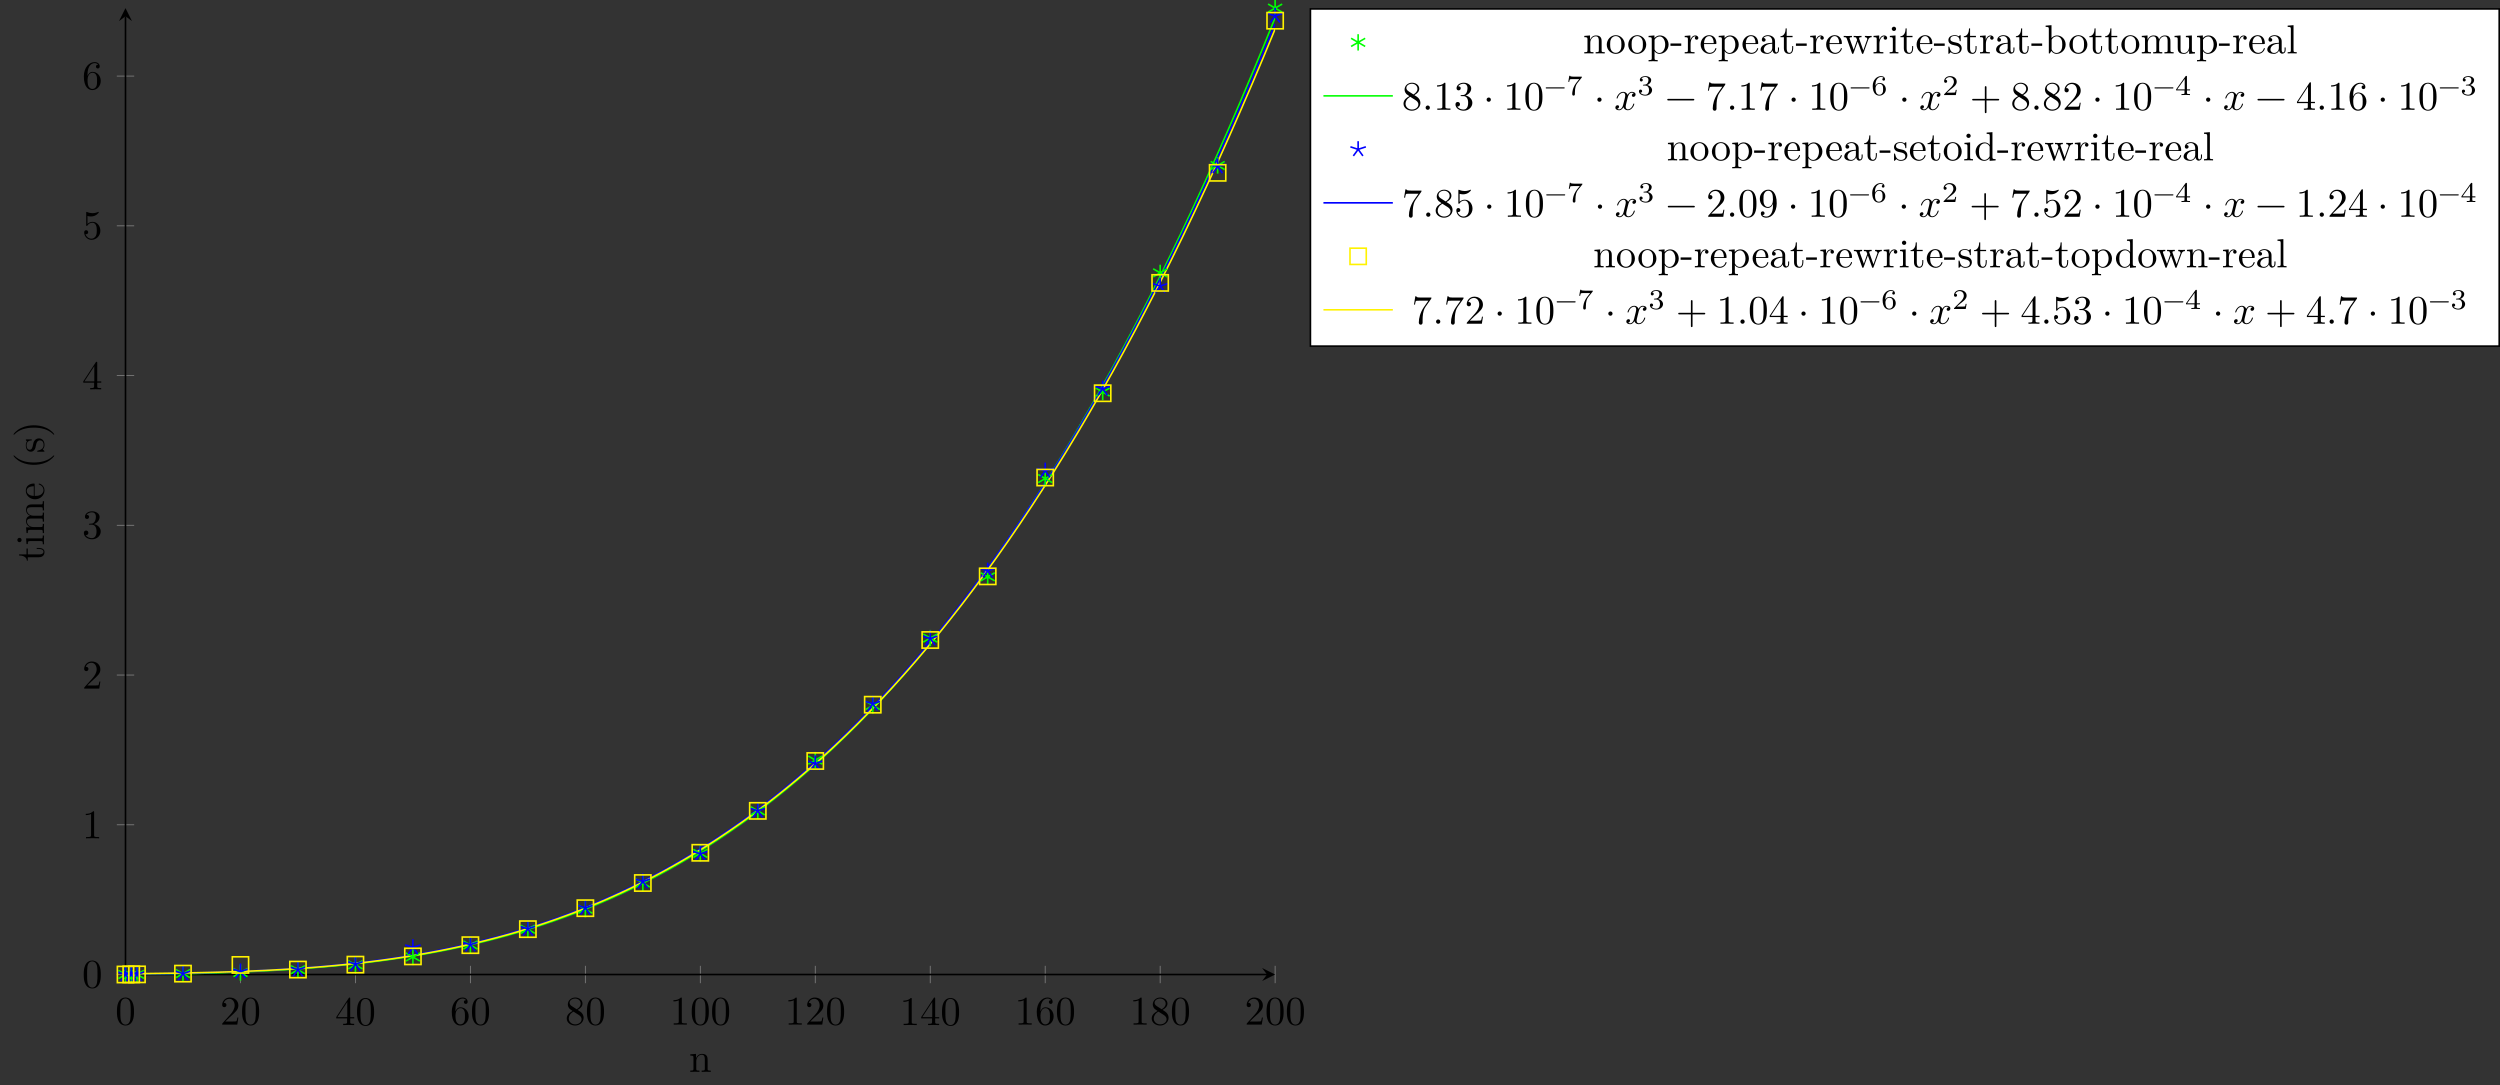<?xml version="1.0" encoding="UTF-8"?>
<svg xmlns="http://www.w3.org/2000/svg" xmlns:xlink="http://www.w3.org/1999/xlink" width="612.577pt" height="265.96pt" viewBox="0 0 612.577 265.96" version="1.1">
<rect x="0" y="0" width="612.577" height="265.96" fill="#333333" stroke="none"/>
<defs>
<g>
<symbol overflow="visible" id="glyph0-0">
<path style="stroke:none;" d=""/>
</symbol>
<symbol overflow="visible" id="glyph0-1">
<path style="stroke:none;" d="M 4.578 -3.188 C 4.578 -3.984 4.531 -4.781 4.188 -5.516 C 3.734 -6.484 2.906 -6.641 2.5 -6.641 C 1.891 -6.641 1.172 -6.375 0.75 -5.453 C 0.438 -4.766 0.391 -3.984 0.391 -3.188 C 0.391 -2.438 0.422 -1.547 0.844 -0.781 C 1.266 0.016 2 0.219 2.484 0.219 C 3.016 0.219 3.781 0.016 4.219 -0.938 C 4.531 -1.625 4.578 -2.406 4.578 -3.188 Z M 3.766 -3.312 C 3.766 -2.562 3.766 -1.891 3.656 -1.25 C 3.5 -0.297 2.938 0 2.484 0 C 2.094 0 1.5 -0.25 1.328 -1.203 C 1.219 -1.797 1.219 -2.719 1.219 -3.312 C 1.219 -3.953 1.219 -4.609 1.297 -5.141 C 1.484 -6.328 2.234 -6.422 2.484 -6.422 C 2.812 -6.422 3.469 -6.234 3.656 -5.25 C 3.766 -4.688 3.766 -3.938 3.766 -3.312 Z M 3.766 -3.312 "/>
</symbol>
<symbol overflow="visible" id="glyph0-2">
<path style="stroke:none;" d="M 4.469 -1.734 L 4.234 -1.734 C 4.172 -1.438 4.109 -1 4 -0.844 C 3.938 -0.766 3.281 -0.766 3.062 -0.766 L 1.266 -0.766 L 2.328 -1.797 C 3.875 -3.172 4.469 -3.703 4.469 -4.703 C 4.469 -5.844 3.578 -6.641 2.359 -6.641 C 1.234 -6.641 0.5 -5.719 0.5 -4.828 C 0.5 -4.281 1 -4.281 1.031 -4.281 C 1.203 -4.281 1.547 -4.391 1.547 -4.812 C 1.547 -5.062 1.359 -5.328 1.016 -5.328 C 0.938 -5.328 0.922 -5.328 0.891 -5.312 C 1.109 -5.969 1.656 -6.328 2.234 -6.328 C 3.141 -6.328 3.562 -5.516 3.562 -4.703 C 3.562 -3.906 3.078 -3.125 2.516 -2.5 L 0.609 -0.375 C 0.5 -0.266 0.5 -0.234 0.5 0 L 4.203 0 Z M 4.469 -1.734 "/>
</symbol>
<symbol overflow="visible" id="glyph0-3">
<path style="stroke:none;" d="M 4.688 -1.641 L 4.688 -1.953 L 3.703 -1.953 L 3.703 -6.484 C 3.703 -6.688 3.703 -6.75 3.531 -6.75 C 3.453 -6.75 3.422 -6.75 3.344 -6.625 L 0.281 -1.953 L 0.281 -1.641 L 2.938 -1.641 L 2.938 -0.781 C 2.938 -0.422 2.906 -0.312 2.172 -0.312 L 1.969 -0.312 L 1.969 0 C 2.375 -0.031 2.891 -0.031 3.312 -0.031 C 3.734 -0.031 4.25 -0.031 4.672 0 L 4.672 -0.312 L 4.453 -0.312 C 3.719 -0.312 3.703 -0.422 3.703 -0.781 L 3.703 -1.641 Z M 2.984 -1.953 L 0.562 -1.953 L 2.984 -5.672 Z M 2.984 -1.953 "/>
</symbol>
<symbol overflow="visible" id="glyph0-4">
<path style="stroke:none;" d="M 4.562 -2.031 C 4.562 -3.297 3.672 -4.25 2.562 -4.25 C 1.891 -4.25 1.516 -3.75 1.312 -3.266 L 1.312 -3.516 C 1.312 -6.031 2.547 -6.391 3.062 -6.391 C 3.297 -6.391 3.719 -6.328 3.938 -5.984 C 3.781 -5.984 3.391 -5.984 3.391 -5.547 C 3.391 -5.234 3.625 -5.078 3.844 -5.078 C 4 -5.078 4.312 -5.172 4.312 -5.562 C 4.312 -6.156 3.875 -6.641 3.047 -6.641 C 1.766 -6.641 0.422 -5.359 0.422 -3.156 C 0.422 -0.484 1.578 0.219 2.5 0.219 C 3.609 0.219 4.562 -0.719 4.562 -2.031 Z M 3.656 -2.047 C 3.656 -1.562 3.656 -1.062 3.484 -0.703 C 3.188 -0.109 2.734 -0.062 2.5 -0.062 C 1.875 -0.062 1.578 -0.656 1.516 -0.812 C 1.328 -1.281 1.328 -2.078 1.328 -2.25 C 1.328 -3.031 1.656 -4.031 2.547 -4.031 C 2.719 -4.031 3.172 -4.031 3.484 -3.406 C 3.656 -3.047 3.656 -2.531 3.656 -2.047 Z M 3.656 -2.047 "/>
</symbol>
<symbol overflow="visible" id="glyph0-5">
<path style="stroke:none;" d="M 4.562 -1.672 C 4.562 -2.031 4.453 -2.484 4.062 -2.906 C 3.875 -3.109 3.719 -3.203 3.078 -3.609 C 3.797 -3.984 4.281 -4.5 4.281 -5.156 C 4.281 -6.078 3.406 -6.641 2.5 -6.641 C 1.5 -6.641 0.688 -5.906 0.688 -4.969 C 0.688 -4.797 0.703 -4.344 1.125 -3.875 C 1.234 -3.766 1.609 -3.516 1.859 -3.344 C 1.281 -3.047 0.422 -2.5 0.422 -1.5 C 0.422 -0.453 1.438 0.219 2.484 0.219 C 3.609 0.219 4.562 -0.609 4.562 -1.672 Z M 3.844 -5.156 C 3.844 -4.578 3.453 -4.109 2.859 -3.766 L 1.625 -4.562 C 1.172 -4.859 1.125 -5.188 1.125 -5.359 C 1.125 -5.969 1.781 -6.391 2.484 -6.391 C 3.203 -6.391 3.844 -5.875 3.844 -5.156 Z M 4.062 -1.312 C 4.062 -0.578 3.312 -0.062 2.5 -0.062 C 1.641 -0.062 0.922 -0.672 0.922 -1.5 C 0.922 -2.078 1.234 -2.719 2.078 -3.188 L 3.312 -2.406 C 3.594 -2.219 4.062 -1.922 4.062 -1.312 Z M 4.062 -1.312 "/>
</symbol>
<symbol overflow="visible" id="glyph0-6">
<path style="stroke:none;" d="M 4.172 0 L 4.172 -0.312 L 3.859 -0.312 C 2.953 -0.312 2.938 -0.422 2.938 -0.781 L 2.938 -6.375 C 2.938 -6.625 2.938 -6.641 2.703 -6.641 C 2.078 -6 1.203 -6 0.891 -6 L 0.891 -5.688 C 1.094 -5.688 1.672 -5.688 2.188 -5.953 L 2.188 -0.781 C 2.188 -0.422 2.156 -0.312 1.266 -0.312 L 0.953 -0.312 L 0.953 0 C 1.297 -0.031 2.156 -0.031 2.562 -0.031 C 2.953 -0.031 3.828 -0.031 4.172 0 Z M 4.172 0 "/>
</symbol>
<symbol overflow="visible" id="glyph0-7">
<path style="stroke:none;" d="M 4.562 -1.703 C 4.562 -2.516 3.922 -3.297 2.891 -3.516 C 3.703 -3.781 4.281 -4.469 4.281 -5.266 C 4.281 -6.078 3.406 -6.641 2.453 -6.641 C 1.453 -6.641 0.688 -6.047 0.688 -5.281 C 0.688 -4.953 0.906 -4.766 1.203 -4.766 C 1.5 -4.766 1.703 -4.984 1.703 -5.281 C 1.703 -5.766 1.234 -5.766 1.094 -5.766 C 1.391 -6.266 2.047 -6.391 2.406 -6.391 C 2.828 -6.391 3.375 -6.172 3.375 -5.281 C 3.375 -5.156 3.344 -4.578 3.094 -4.141 C 2.797 -3.656 2.453 -3.625 2.203 -3.625 C 2.125 -3.609 1.891 -3.594 1.812 -3.594 C 1.734 -3.578 1.672 -3.562 1.672 -3.469 C 1.672 -3.359 1.734 -3.359 1.906 -3.359 L 2.344 -3.359 C 3.156 -3.359 3.531 -2.688 3.531 -1.703 C 3.531 -0.344 2.844 -0.062 2.406 -0.062 C 1.969 -0.062 1.219 -0.234 0.875 -0.812 C 1.219 -0.766 1.531 -0.984 1.531 -1.359 C 1.531 -1.719 1.266 -1.922 0.984 -1.922 C 0.734 -1.922 0.422 -1.781 0.422 -1.344 C 0.422 -0.438 1.344 0.219 2.438 0.219 C 3.656 0.219 4.562 -0.688 4.562 -1.703 Z M 4.562 -1.703 "/>
</symbol>
<symbol overflow="visible" id="glyph0-8">
<path style="stroke:none;" d="M 4.469 -2 C 4.469 -3.188 3.656 -4.188 2.578 -4.188 C 2.109 -4.188 1.672 -4.031 1.312 -3.672 L 1.312 -5.625 C 1.516 -5.562 1.844 -5.5 2.156 -5.5 C 3.391 -5.5 4.094 -6.406 4.094 -6.531 C 4.094 -6.594 4.062 -6.641 3.984 -6.641 C 3.984 -6.641 3.953 -6.641 3.906 -6.609 C 3.703 -6.516 3.219 -6.312 2.547 -6.312 C 2.156 -6.312 1.688 -6.391 1.219 -6.594 C 1.141 -6.625 1.109 -6.625 1.109 -6.625 C 1 -6.625 1 -6.547 1 -6.391 L 1 -3.438 C 1 -3.266 1 -3.188 1.141 -3.188 C 1.219 -3.188 1.234 -3.203 1.281 -3.266 C 1.391 -3.422 1.75 -3.969 2.562 -3.969 C 3.078 -3.969 3.328 -3.516 3.406 -3.328 C 3.562 -2.953 3.594 -2.578 3.594 -2.078 C 3.594 -1.719 3.594 -1.125 3.344 -0.703 C 3.109 -0.312 2.734 -0.062 2.281 -0.062 C 1.562 -0.062 0.984 -0.594 0.812 -1.172 C 0.844 -1.172 0.875 -1.156 0.984 -1.156 C 1.312 -1.156 1.484 -1.406 1.484 -1.641 C 1.484 -1.891 1.312 -2.141 0.984 -2.141 C 0.844 -2.141 0.5 -2.062 0.5 -1.609 C 0.5 -0.75 1.188 0.219 2.297 0.219 C 3.453 0.219 4.469 -0.734 4.469 -2 Z M 4.469 -2 "/>
</symbol>
<symbol overflow="visible" id="glyph0-9">
<path style="stroke:none;" d="M 1.906 -0.531 C 1.906 -0.812 1.672 -1.062 1.391 -1.062 C 1.094 -1.062 0.859 -0.812 0.859 -0.531 C 0.859 -0.234 1.094 0 1.391 0 C 1.672 0 1.906 -0.234 1.906 -0.531 Z M 1.906 -0.531 "/>
</symbol>
<symbol overflow="visible" id="glyph0-10">
<path style="stroke:none;" d="M 1.906 -2.5 C 1.906 -2.781 1.672 -3.016 1.391 -3.016 C 1.094 -3.016 0.859 -2.781 0.859 -2.5 C 0.859 -2.203 1.094 -1.969 1.391 -1.969 C 1.672 -1.969 1.906 -2.203 1.906 -2.5 Z M 1.906 -2.5 "/>
</symbol>
<symbol overflow="visible" id="glyph0-11">
<path style="stroke:none;" d="M 5.25 -3.75 C 5.25 -4.266 4.672 -4.406 4.328 -4.406 C 3.75 -4.406 3.406 -3.875 3.281 -3.656 C 3.031 -4.312 2.5 -4.406 2.203 -4.406 C 1.172 -4.406 0.594 -3.125 0.594 -2.875 C 0.594 -2.766 0.719 -2.766 0.719 -2.766 C 0.797 -2.766 0.828 -2.797 0.844 -2.875 C 1.188 -3.938 1.844 -4.188 2.188 -4.188 C 2.375 -4.188 2.719 -4.094 2.719 -3.516 C 2.719 -3.203 2.547 -2.547 2.188 -1.141 C 2.031 -0.531 1.672 -0.109 1.234 -0.109 C 1.172 -0.109 0.953 -0.109 0.734 -0.234 C 0.984 -0.297 1.203 -0.5 1.203 -0.781 C 1.203 -1.047 0.984 -1.125 0.844 -1.125 C 0.531 -1.125 0.297 -0.875 0.297 -0.547 C 0.297 -0.094 0.781 0.109 1.219 0.109 C 1.891 0.109 2.25 -0.594 2.266 -0.641 C 2.391 -0.281 2.75 0.109 3.344 0.109 C 4.375 0.109 4.938 -1.172 4.938 -1.422 C 4.938 -1.531 4.859 -1.531 4.828 -1.531 C 4.734 -1.531 4.719 -1.484 4.688 -1.422 C 4.359 -0.344 3.688 -0.109 3.375 -0.109 C 2.984 -0.109 2.828 -0.422 2.828 -0.766 C 2.828 -0.984 2.875 -1.203 2.984 -1.641 L 3.328 -3.016 C 3.391 -3.266 3.625 -4.188 4.312 -4.188 C 4.359 -4.188 4.609 -4.188 4.812 -4.062 C 4.531 -4 4.344 -3.766 4.344 -3.516 C 4.344 -3.359 4.453 -3.172 4.719 -3.172 C 4.938 -3.172 5.25 -3.344 5.25 -3.75 Z M 5.25 -3.75 "/>
</symbol>
<symbol overflow="visible" id="glyph0-12">
<path style="stroke:none;" d="M 7.203 -2.5 C 7.203 -2.609 7.109 -2.688 7 -2.688 L 0.75 -2.688 C 0.641 -2.688 0.562 -2.609 0.562 -2.5 C 0.562 -2.375 0.641 -2.297 0.75 -2.297 L 7 -2.297 C 7.109 -2.297 7.203 -2.375 7.203 -2.5 Z M 7.203 -2.5 "/>
</symbol>
<symbol overflow="visible" id="glyph0-13">
<path style="stroke:none;" d="M 4.828 -6.422 L 2.406 -6.422 C 1.203 -6.422 1.172 -6.547 1.141 -6.734 L 0.891 -6.734 L 0.562 -4.688 L 0.812 -4.688 C 0.844 -4.844 0.922 -5.469 1.062 -5.594 C 1.125 -5.656 1.906 -5.656 2.031 -5.656 L 4.094 -5.656 L 2.984 -4.078 C 2.078 -2.734 1.75 -1.344 1.75 -0.328 C 1.75 -0.234 1.75 0.219 2.219 0.219 C 2.672 0.219 2.672 -0.234 2.672 -0.328 L 2.672 -0.844 C 2.672 -1.391 2.703 -1.938 2.781 -2.469 C 2.828 -2.703 2.953 -3.562 3.406 -4.172 L 4.75 -6.078 C 4.828 -6.188 4.828 -6.203 4.828 -6.422 Z M 4.828 -6.422 "/>
</symbol>
<symbol overflow="visible" id="glyph0-14">
<path style="stroke:none;" d="M 7.203 -2.5 C 7.203 -2.609 7.109 -2.688 7 -2.688 L 4.078 -2.688 L 4.078 -5.609 C 4.078 -5.719 3.984 -5.812 3.875 -5.812 C 3.766 -5.812 3.672 -5.719 3.672 -5.609 L 3.672 -2.688 L 0.75 -2.688 C 0.641 -2.688 0.562 -2.609 0.562 -2.5 C 0.562 -2.375 0.641 -2.297 0.75 -2.297 L 3.672 -2.297 L 3.672 0.625 C 3.672 0.734 3.766 0.828 3.875 0.828 C 3.984 0.828 4.078 0.734 4.078 0.625 L 4.078 -2.297 L 7 -2.297 C 7.109 -2.297 7.203 -2.375 7.203 -2.5 Z M 7.203 -2.5 "/>
</symbol>
<symbol overflow="visible" id="glyph0-15">
<path style="stroke:none;" d="M 4.562 -3.281 C 4.562 -5.969 3.406 -6.641 2.516 -6.641 C 1.969 -6.641 1.484 -6.453 1.062 -6.016 C 0.641 -5.562 0.422 -5.141 0.422 -4.391 C 0.422 -3.156 1.297 -2.172 2.406 -2.172 C 3.016 -2.172 3.422 -2.594 3.656 -3.172 L 3.656 -2.844 C 3.656 -0.516 2.625 -0.062 2.047 -0.062 C 1.875 -0.062 1.328 -0.078 1.062 -0.422 C 1.5 -0.422 1.578 -0.703 1.578 -0.875 C 1.578 -1.188 1.344 -1.328 1.125 -1.328 C 0.969 -1.328 0.672 -1.25 0.672 -0.859 C 0.672 -0.188 1.203 0.219 2.047 0.219 C 3.344 0.219 4.562 -1.141 4.562 -3.281 Z M 3.641 -4.203 C 3.641 -3.375 3.297 -2.406 2.422 -2.406 C 2.266 -2.406 1.797 -2.406 1.5 -3.031 C 1.312 -3.406 1.312 -3.891 1.312 -4.391 C 1.312 -4.922 1.312 -5.391 1.531 -5.766 C 1.797 -6.266 2.172 -6.391 2.516 -6.391 C 2.984 -6.391 3.312 -6.047 3.484 -5.609 C 3.594 -5.281 3.641 -4.656 3.641 -4.203 Z M 3.641 -4.203 "/>
</symbol>
<symbol overflow="visible" id="glyph1-0">
<path style="stroke:none;" d=""/>
</symbol>
<symbol overflow="visible" id="glyph1-1">
<path style="stroke:none;" d="M 5.328 0 L 5.328 -0.312 C 4.812 -0.312 4.562 -0.312 4.562 -0.609 L 4.562 -2.516 C 4.562 -3.375 4.562 -3.672 4.25 -4.031 C 4.109 -4.203 3.781 -4.406 3.203 -4.406 C 2.469 -4.406 2 -3.984 1.719 -3.359 L 1.719 -4.406 L 0.312 -4.297 L 0.312 -3.984 C 1.016 -3.984 1.094 -3.922 1.094 -3.422 L 1.094 -0.75 C 1.094 -0.312 0.984 -0.312 0.312 -0.312 L 0.312 0 L 1.453 -0.031 L 2.562 0 L 2.562 -0.312 C 1.891 -0.312 1.781 -0.312 1.781 -0.75 L 1.781 -2.594 C 1.781 -3.625 2.5 -4.188 3.125 -4.188 C 3.766 -4.188 3.875 -3.656 3.875 -3.078 L 3.875 -0.75 C 3.875 -0.312 3.766 -0.312 3.094 -0.312 L 3.094 0 L 4.219 -0.031 Z M 5.328 0 "/>
</symbol>
<symbol overflow="visible" id="glyph1-2">
<path style="stroke:none;" d="M 4.688 -2.141 C 4.688 -3.406 3.703 -4.469 2.5 -4.469 C 1.25 -4.469 0.281 -3.375 0.281 -2.141 C 0.281 -0.844 1.312 0.109 2.484 0.109 C 3.688 0.109 4.688 -0.875 4.688 -2.141 Z M 3.875 -2.219 C 3.875 -1.859 3.875 -1.312 3.656 -0.875 C 3.422 -0.422 2.984 -0.141 2.5 -0.141 C 2.062 -0.141 1.625 -0.344 1.359 -0.812 C 1.109 -1.25 1.109 -1.859 1.109 -2.219 C 1.109 -2.609 1.109 -3.141 1.344 -3.578 C 1.609 -4.031 2.078 -4.25 2.484 -4.25 C 2.922 -4.25 3.344 -4.031 3.609 -3.594 C 3.875 -3.172 3.875 -2.594 3.875 -2.219 Z M 3.875 -2.219 "/>
</symbol>
<symbol overflow="visible" id="glyph1-3">
<path style="stroke:none;" d="M 5.188 -2.156 C 5.188 -3.422 4.234 -4.406 3.109 -4.406 C 2.328 -4.406 1.906 -3.969 1.719 -3.75 L 1.719 -4.406 L 0.281 -4.297 L 0.281 -3.984 C 0.984 -3.984 1.062 -3.922 1.062 -3.484 L 1.062 1.172 C 1.062 1.625 0.953 1.625 0.281 1.625 L 0.281 1.938 L 1.391 1.906 L 2.516 1.938 L 2.516 1.625 C 1.859 1.625 1.75 1.625 1.75 1.172 L 1.75 -0.594 C 1.797 -0.422 2.219 0.109 2.969 0.109 C 4.156 0.109 5.188 -0.875 5.188 -2.156 Z M 4.359 -2.156 C 4.359 -0.953 3.672 -0.109 2.938 -0.109 C 2.531 -0.109 2.156 -0.312 1.891 -0.719 C 1.75 -0.922 1.75 -0.938 1.75 -1.141 L 1.75 -3.359 C 2.031 -3.875 2.516 -4.156 3.031 -4.156 C 3.766 -4.156 4.359 -3.281 4.359 -2.156 Z M 4.359 -2.156 "/>
</symbol>
<symbol overflow="visible" id="glyph1-4">
<path style="stroke:none;" d="M 2.75 -1.859 L 2.75 -2.438 L 0.109 -2.438 L 0.109 -1.859 Z M 2.75 -1.859 "/>
</symbol>
<symbol overflow="visible" id="glyph1-5">
<path style="stroke:none;" d="M 3.625 -3.797 C 3.625 -4.109 3.312 -4.406 2.891 -4.406 C 2.156 -4.406 1.797 -3.734 1.672 -3.312 L 1.672 -4.406 L 0.281 -4.297 L 0.281 -3.984 C 0.984 -3.984 1.062 -3.922 1.062 -3.422 L 1.062 -0.75 C 1.062 -0.312 0.953 -0.312 0.281 -0.312 L 0.281 0 L 1.422 -0.031 C 1.812 -0.031 2.281 -0.031 2.688 0 L 2.688 -0.312 L 2.469 -0.312 C 1.734 -0.312 1.719 -0.422 1.719 -0.781 L 1.719 -2.312 C 1.719 -3.297 2.141 -4.188 2.891 -4.188 C 2.953 -4.188 2.984 -4.188 3 -4.172 C 2.969 -4.172 2.766 -4.047 2.766 -3.781 C 2.766 -3.516 2.984 -3.359 3.203 -3.359 C 3.375 -3.359 3.625 -3.484 3.625 -3.797 Z M 3.625 -3.797 "/>
</symbol>
<symbol overflow="visible" id="glyph1-6">
<path style="stroke:none;" d="M 4.141 -1.188 C 4.141 -1.281 4.062 -1.312 4 -1.312 C 3.922 -1.312 3.891 -1.25 3.875 -1.172 C 3.531 -0.141 2.625 -0.141 2.531 -0.141 C 2.031 -0.141 1.641 -0.438 1.406 -0.812 C 1.109 -1.281 1.109 -1.938 1.109 -2.297 L 3.891 -2.297 C 4.109 -2.297 4.141 -2.297 4.141 -2.516 C 4.141 -3.5 3.594 -4.469 2.359 -4.469 C 1.203 -4.469 0.281 -3.438 0.281 -2.188 C 0.281 -0.859 1.328 0.109 2.469 0.109 C 3.688 0.109 4.141 -1 4.141 -1.188 Z M 3.484 -2.516 L 1.109 -2.516 C 1.172 -4 2.016 -4.25 2.359 -4.25 C 3.375 -4.25 3.484 -2.906 3.484 -2.516 Z M 3.484 -2.516 "/>
</symbol>
<symbol overflow="visible" id="glyph1-7">
<path style="stroke:none;" d="M 4.812 -0.891 L 4.812 -1.453 L 4.562 -1.453 L 4.562 -0.891 C 4.562 -0.312 4.312 -0.25 4.203 -0.25 C 3.875 -0.25 3.844 -0.703 3.844 -0.75 L 3.844 -2.734 C 3.844 -3.156 3.844 -3.547 3.484 -3.922 C 3.094 -4.312 2.594 -4.469 2.109 -4.469 C 1.297 -4.469 0.609 -4 0.609 -3.344 C 0.609 -3.047 0.812 -2.875 1.062 -2.875 C 1.344 -2.875 1.531 -3.078 1.531 -3.328 C 1.531 -3.453 1.469 -3.781 1.016 -3.781 C 1.281 -4.141 1.781 -4.25 2.094 -4.25 C 2.578 -4.25 3.156 -3.859 3.156 -2.969 L 3.156 -2.609 C 2.641 -2.578 1.938 -2.547 1.312 -2.25 C 0.562 -1.906 0.312 -1.391 0.312 -0.953 C 0.312 -0.141 1.281 0.109 1.906 0.109 C 2.578 0.109 3.031 -0.297 3.219 -0.75 C 3.266 -0.359 3.531 0.062 4 0.062 C 4.203 0.062 4.812 -0.078 4.812 -0.891 Z M 3.156 -1.391 C 3.156 -0.453 2.438 -0.109 1.984 -0.109 C 1.5 -0.109 1.094 -0.453 1.094 -0.953 C 1.094 -1.5 1.5 -2.328 3.156 -2.391 Z M 3.156 -1.391 "/>
</symbol>
<symbol overflow="visible" id="glyph1-8">
<path style="stroke:none;" d="M 3.312 -1.234 L 3.312 -1.797 L 3.062 -1.797 L 3.062 -1.25 C 3.062 -0.516 2.766 -0.141 2.391 -0.141 C 1.719 -0.141 1.719 -1.047 1.719 -1.219 L 1.719 -3.984 L 3.156 -3.984 L 3.156 -4.297 L 1.719 -4.297 L 1.719 -6.125 L 1.469 -6.125 C 1.469 -5.312 1.172 -4.25 0.188 -4.203 L 0.188 -3.984 L 1.031 -3.984 L 1.031 -1.234 C 1.031 -0.016 1.969 0.109 2.328 0.109 C 3.031 0.109 3.312 -0.594 3.312 -1.234 Z M 3.312 -1.234 "/>
</symbol>
<symbol overflow="visible" id="glyph1-9">
<path style="stroke:none;" d="M 7.016 -3.984 L 7.016 -4.297 C 6.781 -4.281 6.5 -4.266 6.281 -4.266 L 5.359 -4.297 L 5.359 -3.984 C 5.719 -3.984 5.938 -3.797 5.938 -3.516 C 5.938 -3.453 5.938 -3.422 5.875 -3.297 L 4.969 -0.75 L 3.984 -3.531 C 3.953 -3.656 3.938 -3.672 3.938 -3.719 C 3.938 -3.984 4.328 -3.984 4.531 -3.984 L 4.531 -4.297 L 3.484 -4.266 C 3.188 -4.266 2.906 -4.281 2.609 -4.297 L 2.609 -3.984 C 2.969 -3.984 3.125 -3.969 3.234 -3.844 C 3.281 -3.781 3.391 -3.484 3.453 -3.297 L 2.609 -0.875 L 1.656 -3.531 C 1.609 -3.656 1.609 -3.672 1.609 -3.719 C 1.609 -3.984 2 -3.984 2.188 -3.984 L 2.188 -4.297 L 1.109 -4.266 L 0.172 -4.297 L 0.172 -3.984 C 0.672 -3.984 0.797 -3.953 0.922 -3.641 L 2.172 -0.109 C 2.219 0.031 2.25 0.109 2.375 0.109 C 2.516 0.109 2.531 0.047 2.578 -0.094 L 3.594 -2.906 L 4.609 -0.078 C 4.641 0.031 4.672 0.109 4.812 0.109 C 4.938 0.109 4.969 0.016 5 -0.078 L 6.172 -3.344 C 6.344 -3.844 6.656 -3.984 7.016 -3.984 Z M 7.016 -3.984 "/>
</symbol>
<symbol overflow="visible" id="glyph1-10">
<path style="stroke:none;" d="M 2.469 0 L 2.469 -0.312 C 1.797 -0.312 1.766 -0.359 1.766 -0.75 L 1.766 -4.406 L 0.375 -4.297 L 0.375 -3.984 C 1.016 -3.984 1.109 -3.922 1.109 -3.438 L 1.109 -0.75 C 1.109 -0.312 1 -0.312 0.328 -0.312 L 0.328 0 L 1.422 -0.031 C 1.781 -0.031 2.125 -0.016 2.469 0 Z M 1.906 -6.016 C 1.906 -6.297 1.688 -6.547 1.391 -6.547 C 1.047 -6.547 0.844 -6.266 0.844 -6.016 C 0.844 -5.75 1.078 -5.5 1.375 -5.5 C 1.719 -5.5 1.906 -5.766 1.906 -6.016 Z M 1.906 -6.016 "/>
</symbol>
<symbol overflow="visible" id="glyph1-11">
<path style="stroke:none;" d="M 3.594 -1.281 C 3.594 -1.797 3.297 -2.109 3.172 -2.219 C 2.844 -2.547 2.453 -2.625 2.031 -2.703 C 1.469 -2.812 0.812 -2.938 0.812 -3.516 C 0.812 -3.875 1.062 -4.281 1.922 -4.281 C 3.016 -4.281 3.078 -3.375 3.094 -3.078 C 3.094 -2.984 3.203 -2.984 3.203 -2.984 C 3.344 -2.984 3.344 -3.031 3.344 -3.219 L 3.344 -4.234 C 3.344 -4.391 3.344 -4.469 3.234 -4.469 C 3.188 -4.469 3.156 -4.469 3.031 -4.344 C 3 -4.312 2.906 -4.219 2.859 -4.188 C 2.484 -4.469 2.078 -4.469 1.922 -4.469 C 0.703 -4.469 0.328 -3.797 0.328 -3.234 C 0.328 -2.891 0.484 -2.609 0.75 -2.391 C 1.078 -2.141 1.359 -2.078 2.078 -1.938 C 2.297 -1.891 3.109 -1.734 3.109 -1.016 C 3.109 -0.516 2.766 -0.109 1.984 -0.109 C 1.141 -0.109 0.781 -0.672 0.594 -1.531 C 0.562 -1.656 0.562 -1.688 0.453 -1.688 C 0.328 -1.688 0.328 -1.625 0.328 -1.453 L 0.328 -0.125 C 0.328 0.047 0.328 0.109 0.438 0.109 C 0.484 0.109 0.5 0.094 0.688 -0.094 C 0.703 -0.109 0.703 -0.125 0.891 -0.312 C 1.328 0.094 1.781 0.109 1.984 0.109 C 3.125 0.109 3.594 -0.562 3.594 -1.281 Z M 3.594 -1.281 "/>
</symbol>
<symbol overflow="visible" id="glyph1-12">
<path style="stroke:none;" d="M 5.188 -2.156 C 5.188 -3.422 4.219 -4.406 3.078 -4.406 C 2.297 -4.406 1.875 -3.938 1.719 -3.766 L 1.719 -6.922 L 0.281 -6.812 L 0.281 -6.5 C 0.984 -6.5 1.062 -6.438 1.062 -5.938 L 1.062 0 L 1.312 0 L 1.672 -0.625 C 1.812 -0.391 2.234 0.109 2.969 0.109 C 4.156 0.109 5.188 -0.875 5.188 -2.156 Z M 4.359 -2.156 C 4.359 -1.797 4.344 -1.203 4.062 -0.75 C 3.844 -0.438 3.469 -0.109 2.938 -0.109 C 2.484 -0.109 2.125 -0.344 1.891 -0.719 C 1.75 -0.922 1.75 -0.953 1.75 -1.141 L 1.75 -3.188 C 1.75 -3.375 1.75 -3.391 1.859 -3.547 C 2.25 -4.109 2.797 -4.188 3.031 -4.188 C 3.484 -4.188 3.844 -3.922 4.078 -3.547 C 4.344 -3.141 4.359 -2.578 4.359 -2.156 Z M 4.359 -2.156 "/>
</symbol>
<symbol overflow="visible" id="glyph1-13">
<path style="stroke:none;" d="M 8.109 0 L 8.109 -0.312 C 7.594 -0.312 7.344 -0.312 7.328 -0.609 L 7.328 -2.516 C 7.328 -3.375 7.328 -3.672 7.016 -4.031 C 6.875 -4.203 6.547 -4.406 5.969 -4.406 C 5.141 -4.406 4.688 -3.812 4.531 -3.422 C 4.391 -4.297 3.656 -4.406 3.203 -4.406 C 2.469 -4.406 2 -3.984 1.719 -3.359 L 1.719 -4.406 L 0.312 -4.297 L 0.312 -3.984 C 1.016 -3.984 1.094 -3.922 1.094 -3.422 L 1.094 -0.75 C 1.094 -0.312 0.984 -0.312 0.312 -0.312 L 0.312 0 L 1.453 -0.031 L 2.562 0 L 2.562 -0.312 C 1.891 -0.312 1.781 -0.312 1.781 -0.75 L 1.781 -2.594 C 1.781 -3.625 2.5 -4.188 3.125 -4.188 C 3.766 -4.188 3.875 -3.656 3.875 -3.078 L 3.875 -0.75 C 3.875 -0.312 3.766 -0.312 3.094 -0.312 L 3.094 0 L 4.219 -0.031 L 5.328 0 L 5.328 -0.312 C 4.672 -0.312 4.562 -0.312 4.562 -0.75 L 4.562 -2.594 C 4.562 -3.625 5.266 -4.188 5.906 -4.188 C 6.531 -4.188 6.641 -3.656 6.641 -3.078 L 6.641 -0.75 C 6.641 -0.312 6.531 -0.312 5.859 -0.312 L 5.859 0 L 6.984 -0.031 Z M 8.109 0 "/>
</symbol>
<symbol overflow="visible" id="glyph1-14">
<path style="stroke:none;" d="M 5.328 0 L 5.328 -0.312 C 4.641 -0.312 4.562 -0.375 4.562 -0.875 L 4.562 -4.406 L 3.094 -4.297 L 3.094 -3.984 C 3.781 -3.984 3.875 -3.922 3.875 -3.422 L 3.875 -1.656 C 3.875 -0.781 3.391 -0.109 2.656 -0.109 C 1.828 -0.109 1.781 -0.578 1.781 -1.094 L 1.781 -4.406 L 0.312 -4.297 L 0.312 -3.984 C 1.094 -3.984 1.094 -3.953 1.094 -3.078 L 1.094 -1.578 C 1.094 -0.797 1.094 0.109 2.609 0.109 C 3.172 0.109 3.609 -0.172 3.891 -0.781 L 3.891 0.109 Z M 5.328 0 "/>
</symbol>
<symbol overflow="visible" id="glyph1-15">
<path style="stroke:none;" d="M 2.547 0 L 2.547 -0.312 C 1.875 -0.312 1.766 -0.312 1.766 -0.75 L 1.766 -6.922 L 0.328 -6.812 L 0.328 -6.5 C 1.031 -6.5 1.109 -6.438 1.109 -5.938 L 1.109 -0.75 C 1.109 -0.312 1 -0.312 0.328 -0.312 L 0.328 0 L 1.438 -0.031 Z M 2.547 0 "/>
</symbol>
<symbol overflow="visible" id="glyph1-16">
<path style="stroke:none;" d="M 5.25 0 L 5.25 -0.312 C 4.562 -0.312 4.469 -0.375 4.469 -0.875 L 4.469 -6.922 L 3.047 -6.812 L 3.047 -6.5 C 3.734 -6.5 3.812 -6.438 3.812 -5.938 L 3.812 -3.781 C 3.531 -4.141 3.094 -4.406 2.562 -4.406 C 1.391 -4.406 0.344 -3.422 0.344 -2.141 C 0.344 -0.875 1.312 0.109 2.453 0.109 C 3.094 0.109 3.531 -0.234 3.781 -0.547 L 3.781 0.109 Z M 3.781 -1.172 C 3.781 -1 3.781 -0.984 3.672 -0.812 C 3.375 -0.328 2.938 -0.109 2.5 -0.109 C 2.047 -0.109 1.688 -0.375 1.453 -0.75 C 1.203 -1.156 1.172 -1.719 1.172 -2.141 C 1.172 -2.5 1.188 -3.094 1.469 -3.547 C 1.688 -3.859 2.062 -4.188 2.609 -4.188 C 2.953 -4.188 3.375 -4.031 3.672 -3.594 C 3.781 -3.422 3.781 -3.406 3.781 -3.219 Z M 3.781 -1.172 "/>
</symbol>
<symbol overflow="visible" id="glyph2-0">
<path style="stroke:none;" d=""/>
</symbol>
<symbol overflow="visible" id="glyph2-1">
<path style="stroke:none;" d="M -1.234 -3.312 L -1.797 -3.312 L -1.797 -3.062 L -1.25 -3.062 C -0.516 -3.062 -0.141 -2.766 -0.141 -2.391 C -0.141 -1.719 -1.047 -1.719 -1.219 -1.719 L -3.984 -1.719 L -3.984 -3.156 L -4.297 -3.156 L -4.297 -1.719 L -6.125 -1.719 L -6.125 -1.469 C -5.312 -1.469 -4.25 -1.172 -4.203 -0.188 L -3.984 -0.188 L -3.984 -1.031 L -1.234 -1.031 C -0.016 -1.031 0.109 -1.969 0.109 -2.328 C 0.109 -3.031 -0.594 -3.312 -1.234 -3.312 Z M -1.234 -3.312 "/>
</symbol>
<symbol overflow="visible" id="glyph2-2">
<path style="stroke:none;" d="M 0 -2.469 L -0.312 -2.469 C -0.312 -1.797 -0.359 -1.766 -0.75 -1.766 L -4.406 -1.766 L -4.297 -0.375 L -3.984 -0.375 C -3.984 -1.016 -3.922 -1.109 -3.438 -1.109 L -0.75 -1.109 C -0.312 -1.109 -0.312 -1 -0.312 -0.328 L 0 -0.328 L -0.031 -1.422 C -0.031 -1.781 -0.016 -2.125 0 -2.469 Z M -6.016 -1.906 C -6.297 -1.906 -6.547 -1.688 -6.547 -1.391 C -6.547 -1.047 -6.266 -0.844 -6.016 -0.844 C -5.75 -0.844 -5.5 -1.078 -5.5 -1.375 C -5.5 -1.719 -5.766 -1.906 -6.016 -1.906 Z M -6.016 -1.906 "/>
</symbol>
<symbol overflow="visible" id="glyph2-3">
<path style="stroke:none;" d="M 0 -8.109 L -0.312 -8.109 C -0.312 -7.594 -0.312 -7.344 -0.609 -7.328 L -2.516 -7.328 C -3.375 -7.328 -3.672 -7.328 -4.031 -7.016 C -4.203 -6.875 -4.406 -6.547 -4.406 -5.969 C -4.406 -5.141 -3.812 -4.688 -3.422 -4.531 C -4.297 -4.391 -4.406 -3.656 -4.406 -3.203 C -4.406 -2.469 -3.984 -2 -3.359 -1.719 L -4.406 -1.719 L -4.297 -0.312 L -3.984 -0.312 C -3.984 -1.016 -3.922 -1.094 -3.422 -1.094 L -0.75 -1.094 C -0.312 -1.094 -0.312 -0.984 -0.312 -0.312 L 0 -0.312 L -0.031 -1.453 L 0 -2.562 L -0.312 -2.562 C -0.312 -1.891 -0.312 -1.781 -0.75 -1.781 L -2.594 -1.781 C -3.625 -1.781 -4.188 -2.5 -4.188 -3.125 C -4.188 -3.766 -3.656 -3.875 -3.078 -3.875 L -0.75 -3.875 C -0.312 -3.875 -0.312 -3.766 -0.312 -3.094 L 0 -3.094 L -0.031 -4.219 L 0 -5.328 L -0.312 -5.328 C -0.312 -4.672 -0.312 -4.562 -0.75 -4.562 L -2.594 -4.562 C -3.625 -4.562 -4.188 -5.266 -4.188 -5.906 C -4.188 -6.531 -3.656 -6.641 -3.078 -6.641 L -0.75 -6.641 C -0.312 -6.641 -0.312 -6.531 -0.312 -5.859 L 0 -5.859 L -0.031 -6.984 Z M 0 -8.109 "/>
</symbol>
<symbol overflow="visible" id="glyph2-4">
<path style="stroke:none;" d="M -1.188 -4.141 C -1.281 -4.141 -1.312 -4.062 -1.312 -4 C -1.312 -3.922 -1.25 -3.891 -1.172 -3.875 C -0.141 -3.531 -0.141 -2.625 -0.141 -2.531 C -0.141 -2.031 -0.438 -1.641 -0.812 -1.406 C -1.281 -1.109 -1.938 -1.109 -2.297 -1.109 L -2.297 -3.891 C -2.297 -4.109 -2.297 -4.141 -2.516 -4.141 C -3.5 -4.141 -4.469 -3.594 -4.469 -2.359 C -4.469 -1.203 -3.438 -0.281 -2.188 -0.281 C -0.859 -0.281 0.109 -1.328 0.109 -2.469 C 0.109 -3.688 -1 -4.141 -1.188 -4.141 Z M -2.516 -3.484 L -2.516 -1.109 C -4 -1.172 -4.25 -2.016 -4.25 -2.359 C -4.25 -3.375 -2.906 -3.484 -2.516 -3.484 Z M -2.516 -3.484 "/>
</symbol>
<symbol overflow="visible" id="glyph2-5">
<path style="stroke:none;" d="M 2.391 -3.297 C 2.359 -3.297 2.344 -3.297 2.172 -3.125 C 0.922 -1.891 -0.969 -1.562 -2.5 -1.562 C -4.234 -1.562 -5.969 -1.938 -7.203 -3.172 C -7.328 -3.297 -7.344 -3.297 -7.375 -3.297 C -7.453 -3.297 -7.484 -3.266 -7.484 -3.203 C -7.484 -3.094 -6.797 -2.203 -5.531 -1.609 C -4.438 -1.109 -3.328 -0.984 -2.5 -0.984 C -1.719 -0.984 -0.516 -1.094 0.625 -1.641 C 1.844 -2.25 2.5 -3.094 2.5 -3.203 C 2.5 -3.266 2.469 -3.297 2.391 -3.297 Z M 2.391 -3.297 "/>
</symbol>
<symbol overflow="visible" id="glyph2-6">
<path style="stroke:none;" d="M -1.281 -3.594 C -1.797 -3.594 -2.109 -3.297 -2.219 -3.172 C -2.547 -2.844 -2.625 -2.453 -2.703 -2.031 C -2.812 -1.469 -2.938 -0.812 -3.516 -0.812 C -3.875 -0.812 -4.281 -1.062 -4.281 -1.922 C -4.281 -3.016 -3.375 -3.078 -3.078 -3.094 C -2.984 -3.094 -2.984 -3.203 -2.984 -3.203 C -2.984 -3.344 -3.031 -3.344 -3.219 -3.344 L -4.234 -3.344 C -4.391 -3.344 -4.469 -3.344 -4.469 -3.234 C -4.469 -3.188 -4.469 -3.156 -4.344 -3.031 C -4.312 -3 -4.219 -2.906 -4.188 -2.859 C -4.469 -2.484 -4.469 -2.078 -4.469 -1.922 C -4.469 -0.703 -3.797 -0.328 -3.234 -0.328 C -2.891 -0.328 -2.609 -0.484 -2.391 -0.75 C -2.141 -1.078 -2.078 -1.359 -1.938 -2.078 C -1.891 -2.297 -1.734 -3.109 -1.016 -3.109 C -0.516 -3.109 -0.109 -2.766 -0.109 -1.984 C -0.109 -1.141 -0.672 -0.781 -1.531 -0.594 C -1.656 -0.562 -1.688 -0.562 -1.688 -0.453 C -1.688 -0.328 -1.625 -0.328 -1.453 -0.328 L -0.125 -0.328 C 0.047 -0.328 0.109 -0.328 0.109 -0.438 C 0.109 -0.484 0.094 -0.5 -0.094 -0.688 C -0.109 -0.703 -0.125 -0.703 -0.312 -0.891 C 0.094 -1.328 0.109 -1.781 0.109 -1.984 C 0.109 -3.125 -0.562 -3.594 -1.281 -3.594 Z M -1.281 -3.594 "/>
</symbol>
<symbol overflow="visible" id="glyph2-7">
<path style="stroke:none;" d="M -2.5 -2.875 C -3.266 -2.875 -4.469 -2.766 -5.609 -2.219 C -6.828 -1.625 -7.484 -0.766 -7.484 -0.672 C -7.484 -0.609 -7.438 -0.562 -7.375 -0.562 C -7.344 -0.562 -7.328 -0.562 -7.141 -0.75 C -6.156 -1.734 -4.578 -2.297 -2.5 -2.297 C -0.781 -2.297 0.969 -1.938 2.219 -0.703 C 2.344 -0.562 2.359 -0.562 2.391 -0.562 C 2.453 -0.562 2.5 -0.609 2.5 -0.672 C 2.5 -0.766 1.812 -1.672 0.547 -2.25 C -0.547 -2.766 -1.656 -2.875 -2.5 -2.875 Z M -2.5 -2.875 "/>
</symbol>
<symbol overflow="visible" id="glyph3-0">
<path style="stroke:none;" d=""/>
</symbol>
<symbol overflow="visible" id="glyph3-1">
<path style="stroke:none;" d="M 5.047 -1.75 C 5.047 -1.828 4.984 -1.891 4.906 -1.891 L 0.531 -1.891 C 0.453 -1.891 0.391 -1.828 0.391 -1.75 C 0.391 -1.672 0.453 -1.609 0.531 -1.609 L 4.906 -1.609 C 4.984 -1.609 5.047 -1.672 5.047 -1.75 Z M 5.047 -1.75 "/>
</symbol>
<symbol overflow="visible" id="glyph3-2">
<path style="stroke:none;" d="M 3.812 -4.5 L 1.984 -4.5 C 1.703 -4.5 1.625 -4.5 1.375 -4.531 C 1 -4.547 0.984 -4.609 0.969 -4.719 L 0.734 -4.719 L 0.484 -3.234 L 0.719 -3.234 C 0.734 -3.328 0.812 -3.797 0.922 -3.859 C 0.984 -3.906 1.547 -3.906 1.641 -3.906 L 3.172 -3.906 L 2.438 -2.984 C 1.531 -1.781 1.453 -0.672 1.453 -0.266 C 1.453 -0.188 1.453 0.141 1.781 0.141 C 2.109 0.141 2.109 -0.172 2.109 -0.266 L 2.109 -0.547 C 2.109 -1.906 2.391 -2.516 2.688 -2.906 L 3.734 -4.219 C 3.812 -4.297 3.812 -4.312 3.812 -4.5 Z M 3.812 -4.5 "/>
</symbol>
<symbol overflow="visible" id="glyph3-3">
<path style="stroke:none;" d="M 3.594 -1.203 C 3.594 -1.75 3.141 -2.297 2.375 -2.453 C 3.109 -2.719 3.375 -3.25 3.375 -3.672 C 3.375 -4.219 2.734 -4.641 1.969 -4.641 C 1.188 -4.641 0.594 -4.266 0.594 -3.703 C 0.594 -3.469 0.75 -3.328 0.953 -3.328 C 1.172 -3.328 1.312 -3.5 1.312 -3.688 C 1.312 -3.891 1.172 -4.031 0.953 -4.047 C 1.203 -4.359 1.688 -4.438 1.938 -4.438 C 2.25 -4.438 2.703 -4.281 2.703 -3.672 C 2.703 -3.375 2.594 -3.062 2.422 -2.844 C 2.188 -2.578 1.984 -2.562 1.641 -2.547 C 1.469 -2.531 1.453 -2.531 1.422 -2.516 C 1.422 -2.516 1.344 -2.5 1.344 -2.438 C 1.344 -2.328 1.406 -2.328 1.531 -2.328 L 1.906 -2.328 C 2.453 -2.328 2.844 -1.953 2.844 -1.203 C 2.844 -0.344 2.344 -0.078 1.938 -0.078 C 1.656 -0.078 1.047 -0.156 0.75 -0.578 C 1.078 -0.594 1.156 -0.812 1.156 -0.969 C 1.156 -1.188 0.984 -1.344 0.766 -1.344 C 0.578 -1.344 0.375 -1.234 0.375 -0.938 C 0.375 -0.281 1.109 0.141 1.953 0.141 C 2.922 0.141 3.594 -0.516 3.594 -1.203 Z M 3.594 -1.203 "/>
</symbol>
<symbol overflow="visible" id="glyph3-4">
<path style="stroke:none;" d="M 3.594 -1.422 C 3.594 -2.312 2.891 -2.969 2.062 -2.969 C 1.516 -2.969 1.203 -2.594 1.047 -2.281 C 1.047 -2.859 1.094 -3.375 1.359 -3.797 C 1.594 -4.172 1.984 -4.438 2.422 -4.438 C 2.641 -4.438 2.906 -4.375 3.047 -4.188 C 2.875 -4.172 2.734 -4.062 2.734 -3.859 C 2.734 -3.688 2.844 -3.531 3.062 -3.531 C 3.266 -3.531 3.391 -3.672 3.391 -3.875 C 3.391 -4.281 3.094 -4.641 2.406 -4.641 C 1.406 -4.641 0.375 -3.719 0.375 -2.219 C 0.375 -0.406 1.234 0.141 2 0.141 C 2.844 0.141 3.594 -0.516 3.594 -1.422 Z M 2.922 -1.422 C 2.922 -1.031 2.922 -0.734 2.734 -0.469 C 2.562 -0.219 2.344 -0.078 2 -0.078 C 1.641 -0.078 1.375 -0.281 1.234 -0.594 C 1.125 -0.797 1.062 -1.156 1.062 -1.578 C 1.062 -2.25 1.469 -2.766 2.031 -2.766 C 2.359 -2.766 2.562 -2.641 2.75 -2.391 C 2.906 -2.125 2.922 -1.828 2.922 -1.422 Z M 2.922 -1.422 "/>
</symbol>
<symbol overflow="visible" id="glyph3-5">
<path style="stroke:none;" d="M 3.531 -1.266 L 3.297 -1.266 C 3.266 -1.125 3.203 -0.703 3.109 -0.641 C 3.047 -0.594 2.516 -0.594 2.422 -0.594 L 1.125 -0.594 C 1.859 -1.25 2.109 -1.438 2.531 -1.766 C 3.047 -2.172 3.531 -2.609 3.531 -3.281 C 3.531 -4.125 2.781 -4.641 1.891 -4.641 C 1.031 -4.641 0.438 -4.031 0.438 -3.391 C 0.438 -3.031 0.734 -3 0.812 -3 C 0.984 -3 1.188 -3.109 1.188 -3.359 C 1.188 -3.5 1.125 -3.734 0.766 -3.734 C 0.984 -4.234 1.453 -4.391 1.781 -4.391 C 2.484 -4.391 2.844 -3.844 2.844 -3.281 C 2.844 -2.672 2.422 -2.188 2.188 -1.938 L 0.516 -0.266 C 0.438 -0.203 0.438 -0.203 0.438 0 L 3.312 0 Z M 3.531 -1.266 "/>
</symbol>
<symbol overflow="visible" id="glyph3-6">
<path style="stroke:none;" d="M 3.688 -1.141 L 3.688 -1.391 L 2.922 -1.391 L 2.922 -4.516 C 2.922 -4.656 2.922 -4.703 2.766 -4.703 C 2.688 -4.703 2.656 -4.703 2.578 -4.609 L 0.266 -1.391 L 0.266 -1.141 L 2.328 -1.141 L 2.328 -0.578 C 2.328 -0.328 2.328 -0.25 1.766 -0.25 L 1.578 -0.25 L 1.578 0 L 2.625 -0.031 L 3.672 0 L 3.672 -0.25 L 3.484 -0.25 C 2.922 -0.25 2.922 -0.328 2.922 -0.578 L 2.922 -1.141 Z M 2.375 -1.391 L 0.531 -1.391 L 2.375 -3.953 Z M 2.375 -1.391 "/>
</symbol>
</g>
<clipPath id="clip1">
  <path d="M 30.75 1.988 L 312.445 1.988 L 312.445 238.785 L 30.75 238.785 Z M 30.75 1.988 "/>
</clipPath>
<clipPath id="clip2">
  <path d="M 321 2 L 612.578 2 L 612.578 85 L 321 85 Z M 321 2 "/>
</clipPath>
<clipPath id="clip3">
  <path d="M 320 1 L 612.578 1 L 612.578 86 L 320 86 Z M 320 1 "/>
</clipPath>
</defs>
<g id="surface1">
<path style="fill:none;stroke-width:0.199;stroke-linecap:butt;stroke-linejoin:miter;stroke:rgb(50%,50%,50%);stroke-opacity:1;stroke-miterlimit:10;" d="M 0 -2.124 L 0 2.126 M 28.168 -2.124 L 28.168 2.126 M 56.34 -2.124 L 56.34 2.126 M 84.508 -2.124 L 84.508 2.126 M 112.68 -2.124 L 112.68 2.126 M 140.848 -2.124 L 140.848 2.126 M 169.016 -2.124 L 169.016 2.126 M 197.188 -2.124 L 197.188 2.126 M 225.355 -2.124 L 225.355 2.126 M 253.527 -2.124 L 253.527 2.126 M 281.695 -2.124 L 281.695 2.126 " transform="matrix(1,0,0,-1,30.75,238.786)"/>
<path style="fill:none;stroke-width:0.199;stroke-linecap:butt;stroke-linejoin:miter;stroke:rgb(50%,50%,50%);stroke-opacity:1;stroke-miterlimit:10;" d="M -2.125 0.001 L 2.125 0.001 M -2.125 36.688 L 2.125 36.688 M -2.125 73.38 L 2.125 73.38 M -2.125 110.071 L 2.125 110.071 M -2.125 146.759 L 2.125 146.759 M -2.125 183.45 L 2.125 183.45 M -2.125 220.141 L 2.125 220.141 " transform="matrix(1,0,0,-1,30.75,238.786)"/>
<path style="fill:none;stroke-width:0.399;stroke-linecap:butt;stroke-linejoin:miter;stroke:rgb(0%,0%,0%);stroke-opacity:1;stroke-miterlimit:10;" d="M 0 0.001 L 279.703 0.001 " transform="matrix(1,0,0,-1,30.75,238.786)"/>
<path style=" stroke:none;fill-rule:nonzero;fill:rgb(0%,0%,0%);fill-opacity:1;" d="M 312.445 238.785 L 309.258 237.191 L 310.453 238.785 L 309.258 240.379 "/>
<path style="fill:none;stroke-width:0.399;stroke-linecap:butt;stroke-linejoin:miter;stroke:rgb(0%,0%,0%);stroke-opacity:1;stroke-miterlimit:10;" d="M 0 0.001 L 0 234.806 " transform="matrix(1,0,0,-1,30.75,238.786)"/>
<path style=" stroke:none;fill-rule:nonzero;fill:rgb(0%,0%,0%);fill-opacity:1;" d="M 30.75 1.988 L 29.156 5.176 L 30.75 3.98 L 32.344 5.176 "/>
<g style="fill:rgb(0%,0%,0%);fill-opacity:1;">
  <use xlink:href="#glyph0-1" x="28.26" y="251.067"/>
</g>
<g style="fill:rgb(0%,0%,0%);fill-opacity:1;">
  <use xlink:href="#glyph0-2" x="53.938" y="251.067"/>
  <use xlink:href="#glyph0-1" x="58.919" y="251.067"/>
</g>
<g style="fill:rgb(0%,0%,0%);fill-opacity:1;">
  <use xlink:href="#glyph0-3" x="82.108" y="251.177"/>
  <use xlink:href="#glyph0-1" x="87.089" y="251.177"/>
</g>
<g style="fill:rgb(0%,0%,0%);fill-opacity:1;">
  <use xlink:href="#glyph0-4" x="110.277" y="251.067"/>
  <use xlink:href="#glyph0-1" x="115.258" y="251.067"/>
</g>
<g style="fill:rgb(0%,0%,0%);fill-opacity:1;">
  <use xlink:href="#glyph0-5" x="138.446" y="251.067"/>
  <use xlink:href="#glyph0-1" x="143.427" y="251.067"/>
</g>
<g style="fill:rgb(0%,0%,0%);fill-opacity:1;">
  <use xlink:href="#glyph0-6" x="164.125" y="251.067"/>
  <use xlink:href="#glyph0-1" x="169.106" y="251.067"/>
  <use xlink:href="#glyph0-1" x="174.088" y="251.067"/>
</g>
<g style="fill:rgb(0%,0%,0%);fill-opacity:1;">
  <use xlink:href="#glyph0-6" x="192.294" y="251.067"/>
  <use xlink:href="#glyph0-2" x="197.275" y="251.067"/>
  <use xlink:href="#glyph0-1" x="202.257" y="251.067"/>
</g>
<g style="fill:rgb(0%,0%,0%);fill-opacity:1;">
  <use xlink:href="#glyph0-6" x="220.463" y="251.177"/>
  <use xlink:href="#glyph0-3" x="225.444" y="251.177"/>
  <use xlink:href="#glyph0-1" x="230.426" y="251.177"/>
</g>
<g style="fill:rgb(0%,0%,0%);fill-opacity:1;">
  <use xlink:href="#glyph0-6" x="248.632" y="251.067"/>
  <use xlink:href="#glyph0-4" x="253.613" y="251.067"/>
  <use xlink:href="#glyph0-1" x="258.595" y="251.067"/>
</g>
<g style="fill:rgb(0%,0%,0%);fill-opacity:1;">
  <use xlink:href="#glyph0-6" x="276.801" y="251.067"/>
  <use xlink:href="#glyph0-5" x="281.782" y="251.067"/>
  <use xlink:href="#glyph0-1" x="286.764" y="251.067"/>
</g>
<g style="fill:rgb(0%,0%,0%);fill-opacity:1;">
  <use xlink:href="#glyph0-2" x="304.971" y="251.067"/>
  <use xlink:href="#glyph0-1" x="309.952" y="251.067"/>
  <use xlink:href="#glyph0-1" x="314.934" y="251.067"/>
</g>
<g style="fill:rgb(0%,0%,0%);fill-opacity:1;">
  <use xlink:href="#glyph0-1" x="20.123" y="241.994"/>
</g>
<g style="fill:rgb(0%,0%,0%);fill-opacity:1;">
  <use xlink:href="#glyph0-6" x="20.123" y="205.414"/>
</g>
<g style="fill:rgb(0%,0%,0%);fill-opacity:1;">
  <use xlink:href="#glyph0-2" x="20.123" y="168.725"/>
</g>
<g style="fill:rgb(0%,0%,0%);fill-opacity:1;">
  <use xlink:href="#glyph0-7" x="20.123" y="131.926"/>
</g>
<g style="fill:rgb(0%,0%,0%);fill-opacity:1;">
  <use xlink:href="#glyph0-3" x="20.123" y="95.401"/>
</g>
<g style="fill:rgb(0%,0%,0%);fill-opacity:1;">
  <use xlink:href="#glyph0-8" x="20.123" y="58.547"/>
</g>
<g style="fill:rgb(0%,0%,0%);fill-opacity:1;">
  <use xlink:href="#glyph0-4" x="20.123" y="21.857"/>
</g>
<g clip-path="url(#clip1)" clip-rule="nonzero">
<path style="fill:none;stroke-width:0.399;stroke-linecap:butt;stroke-linejoin:miter;stroke:rgb(0%,100%,0%);stroke-opacity:1;stroke-miterlimit:10;" d="M 0 -0.151 C 0 -0.151 2.055 -0.105 2.844 -0.089 C 3.637 -0.069 4.902 -0.042 5.691 -0.023 C 6.48 -0.007 7.746 0.02 8.535 0.04 C 9.324 0.059 10.594 0.087 11.383 0.106 C 12.172 0.126 13.438 0.157 14.227 0.177 C 15.016 0.2 16.281 0.231 17.074 0.255 C 17.863 0.274 19.129 0.313 19.918 0.337 C 20.707 0.36 21.973 0.399 22.762 0.427 C 23.555 0.454 24.82 0.497 25.609 0.528 C 26.398 0.556 27.664 0.606 28.453 0.641 C 29.242 0.673 30.512 0.727 31.301 0.763 C 32.09 0.802 33.355 0.86 34.145 0.903 C 34.934 0.942 36.199 1.013 36.992 1.056 C 37.781 1.102 39.047 1.177 39.836 1.227 C 40.625 1.278 41.891 1.36 42.68 1.415 C 43.469 1.474 44.738 1.563 45.527 1.626 C 46.316 1.688 47.582 1.79 48.371 1.856 C 49.16 1.923 50.426 2.036 51.219 2.11 C 52.008 2.184 53.273 2.309 54.062 2.388 C 54.852 2.47 56.117 2.606 56.906 2.692 C 57.699 2.782 58.965 2.927 59.754 3.024 C 60.543 3.122 61.809 3.282 62.598 3.384 C 63.387 3.489 64.656 3.661 65.445 3.774 C 66.234 3.888 67.5 4.075 68.289 4.196 C 69.078 4.321 70.344 4.52 71.137 4.653 C 71.926 4.786 73.191 5.005 73.98 5.145 C 74.77 5.286 76.035 5.52 76.824 5.673 C 77.617 5.821 78.883 6.075 79.672 6.235 C 80.461 6.395 81.727 6.665 82.516 6.841 C 83.305 7.013 84.574 7.298 85.363 7.481 C 86.152 7.669 87.418 7.973 88.207 8.169 C 88.996 8.364 90.262 8.692 91.055 8.899 C 91.844 9.106 93.109 9.454 93.898 9.673 C 94.688 9.895 95.953 10.263 96.742 10.497 C 97.535 10.731 98.801 11.118 99.59 11.364 C 100.379 11.614 101.645 12.024 102.434 12.286 C 103.223 12.548 104.492 12.977 105.281 13.255 C 106.07 13.532 107.336 13.985 108.125 14.278 C 108.914 14.567 110.18 15.048 110.973 15.352 C 111.762 15.661 113.027 16.165 113.816 16.485 C 114.605 16.809 115.871 17.337 116.66 17.677 C 117.453 18.013 118.719 18.567 119.508 18.923 C 120.297 19.278 121.562 19.856 122.352 20.227 C 123.141 20.599 124.41 21.208 125.199 21.599 C 125.988 21.985 127.254 22.622 128.043 23.028 C 128.832 23.434 130.098 24.099 130.891 24.524 C 131.68 24.946 132.945 25.641 133.734 26.083 C 134.523 26.528 135.789 27.251 136.578 27.712 C 137.367 28.173 138.637 28.931 139.426 29.411 C 140.215 29.891 141.48 30.677 142.27 31.177 C 143.059 31.677 144.324 32.497 145.117 33.016 C 145.906 33.536 147.172 34.388 147.961 34.927 C 148.75 35.47 150.016 36.352 150.805 36.915 C 151.598 37.477 152.863 38.395 153.652 38.977 C 154.441 39.559 155.707 40.513 156.496 41.118 C 157.285 41.724 158.555 42.708 159.344 43.337 C 160.133 43.962 161.398 44.985 162.188 45.638 C 162.977 46.286 164.242 47.345 165.035 48.016 C 165.824 48.692 167.09 49.786 167.879 50.481 C 168.668 51.181 169.934 52.313 170.723 53.032 C 171.516 53.751 172.781 54.927 173.57 55.669 C 174.359 56.415 175.625 57.626 176.414 58.395 C 177.203 59.161 178.473 60.415 179.262 61.208 C 180.051 62.001 181.316 63.294 182.105 64.11 C 182.895 64.931 184.16 66.263 184.953 67.11 C 185.742 67.954 187.008 69.329 187.797 70.2 C 188.586 71.071 189.852 72.489 190.641 73.384 C 191.434 74.282 192.699 75.743 193.488 76.669 C 194.277 77.591 195.543 79.095 196.332 80.048 C 197.121 81.001 198.391 82.548 199.18 83.528 C 199.969 84.509 201.234 86.102 202.023 87.11 C 202.812 88.118 204.078 89.759 204.871 90.794 C 205.66 91.833 206.926 93.516 207.715 94.583 C 208.504 95.649 209.77 97.38 210.559 98.477 C 211.352 99.571 212.617 101.352 213.406 102.477 C 214.195 103.602 215.461 105.431 216.25 106.587 C 217.039 107.743 218.309 109.622 219.098 110.806 C 219.887 111.993 221.152 113.919 221.941 115.138 C 222.73 116.356 223.996 118.333 224.789 119.583 C 225.578 120.833 226.844 122.86 227.633 124.141 C 228.422 125.423 229.688 127.501 230.477 128.813 C 231.266 130.13 232.535 132.263 233.324 133.606 C 234.113 134.954 235.379 137.138 236.168 138.516 C 236.957 139.895 238.223 142.134 239.016 143.548 C 239.805 144.962 241.07 147.255 241.859 148.7 C 242.648 150.149 243.914 152.497 244.703 153.977 C 245.496 155.458 246.762 157.86 247.551 159.38 C 248.34 160.895 249.605 163.352 250.395 164.907 C 251.184 166.458 252.453 168.974 253.242 170.559 C 254.031 172.149 255.297 174.72 256.086 176.345 C 256.875 177.966 258.141 180.599 258.934 182.259 C 259.723 183.919 260.988 186.61 261.777 188.306 C 262.566 190.001 263.832 192.751 264.621 194.485 C 265.414 196.22 266.68 199.032 267.469 200.802 C 268.258 202.575 269.523 205.446 270.312 207.255 C 271.102 209.063 272.371 211.997 273.16 213.845 C 273.949 215.692 275.215 218.688 276.004 220.575 C 276.793 222.462 278.059 225.52 278.852 227.446 C 279.641 229.372 281.695 234.458 281.695 234.458 " transform="matrix(1,0,0,-1,30.75,238.786)"/>
<path style="fill:none;stroke-width:0.399;stroke-linecap:butt;stroke-linejoin:miter;stroke:rgb(0%,0%,100%);stroke-opacity:1;stroke-miterlimit:10;" d="M 0 -0.003 C 0 -0.003 2.055 0.036 2.844 0.052 C 3.637 0.067 4.902 0.091 5.691 0.106 C 6.48 0.122 7.746 0.149 8.535 0.165 C 9.324 0.184 10.594 0.212 11.383 0.227 C 12.172 0.247 13.438 0.278 14.227 0.298 C 15.016 0.317 16.281 0.348 17.074 0.368 C 17.863 0.391 19.129 0.427 19.918 0.45 C 20.707 0.477 21.973 0.516 22.762 0.544 C 23.555 0.571 24.82 0.614 25.609 0.645 C 26.398 0.677 27.664 0.727 28.453 0.759 C 29.242 0.794 30.512 0.849 31.301 0.888 C 32.09 0.923 33.355 0.989 34.145 1.028 C 34.934 1.071 36.199 1.141 36.992 1.188 C 37.781 1.235 39.047 1.313 39.836 1.368 C 40.625 1.419 41.891 1.505 42.68 1.563 C 43.469 1.622 44.738 1.716 45.527 1.782 C 46.316 1.845 47.582 1.95 48.371 2.02 C 49.16 2.091 50.426 2.208 51.219 2.282 C 52.008 2.36 53.273 2.489 54.062 2.571 C 54.852 2.653 56.117 2.794 56.906 2.884 C 57.699 2.977 58.965 3.13 59.754 3.227 C 60.543 3.325 61.809 3.493 62.598 3.599 C 63.387 3.708 64.656 3.888 65.445 4.001 C 66.234 4.118 67.5 4.313 68.289 4.438 C 69.078 4.563 70.344 4.77 71.137 4.903 C 71.926 5.04 73.191 5.263 73.98 5.407 C 74.77 5.552 76.035 5.794 76.824 5.946 C 77.617 6.102 78.883 6.36 79.672 6.524 C 80.461 6.692 81.727 6.966 82.516 7.141 C 83.305 7.317 84.574 7.61 85.363 7.798 C 86.152 7.989 87.418 8.298 88.207 8.501 C 88.996 8.7 90.262 9.028 91.055 9.243 C 91.844 9.454 93.109 9.806 93.898 10.032 C 94.688 10.255 95.953 10.626 96.742 10.864 C 97.535 11.102 98.801 11.497 99.59 11.747 C 100.379 12.001 101.645 12.415 102.434 12.681 C 103.223 12.946 104.492 13.38 105.281 13.661 C 106.07 13.942 107.336 14.403 108.125 14.696 C 108.914 14.989 110.18 15.473 110.973 15.782 C 111.762 16.095 113.027 16.602 113.816 16.927 C 114.605 17.251 115.871 17.786 116.66 18.126 C 117.453 18.466 118.719 19.024 119.508 19.384 C 120.297 19.739 121.562 20.325 122.352 20.7 C 123.141 21.075 124.41 21.684 125.199 22.075 C 125.988 22.466 127.254 23.106 128.043 23.516 C 128.832 23.923 130.098 24.591 130.891 25.016 C 131.68 25.446 132.945 26.141 133.734 26.587 C 134.523 27.028 135.789 27.759 136.578 28.22 C 137.367 28.684 138.637 29.438 139.426 29.923 C 140.215 30.403 141.48 31.192 142.27 31.692 C 143.059 32.192 144.324 33.013 145.117 33.532 C 145.906 34.056 147.172 34.907 147.961 35.446 C 148.75 35.989 150.016 36.872 150.805 37.434 C 151.598 37.997 152.863 38.915 153.652 39.497 C 154.441 40.079 155.707 41.032 156.496 41.634 C 157.285 42.239 158.555 43.224 159.344 43.852 C 160.133 44.477 161.398 45.497 162.188 46.145 C 162.977 46.794 164.242 47.852 165.035 48.52 C 165.824 49.192 167.09 50.286 167.879 50.981 C 168.668 51.673 169.934 52.806 170.723 53.52 C 171.516 54.239 172.781 55.407 173.57 56.149 C 174.359 56.888 175.625 58.095 176.414 58.86 C 177.203 59.626 178.473 60.872 179.262 61.661 C 180.051 62.45 181.316 63.735 182.105 64.552 C 182.895 65.364 184.16 66.692 184.953 67.532 C 185.742 68.372 187.008 69.735 187.797 70.602 C 188.586 71.47 189.852 72.876 190.641 73.766 C 191.434 74.661 192.699 76.11 193.488 77.028 C 194.277 77.946 195.543 79.438 196.332 80.384 C 197.121 81.329 198.391 82.868 199.18 83.841 C 199.969 84.813 201.234 86.391 202.023 87.391 C 202.812 88.391 204.078 90.02 204.871 91.048 C 205.66 92.075 206.926 93.747 207.715 94.802 C 208.504 95.86 209.77 97.579 210.559 98.661 C 211.352 99.747 212.617 101.513 213.406 102.626 C 214.195 103.743 215.461 105.552 216.25 106.696 C 217.039 107.841 218.309 109.7 219.098 110.876 C 219.887 112.052 221.152 113.958 221.941 115.165 C 222.73 116.368 223.996 118.325 224.789 119.563 C 225.578 120.798 226.844 122.806 227.633 124.071 C 228.422 125.341 229.688 127.395 230.477 128.696 C 231.266 129.993 232.535 132.102 233.324 133.434 C 234.113 134.763 235.379 136.923 236.168 138.286 C 236.957 139.649 238.223 141.864 239.016 143.259 C 239.805 144.657 241.07 146.923 241.859 148.352 C 242.648 149.782 243.914 152.099 244.703 153.563 C 245.496 155.024 246.762 157.399 247.551 158.895 C 248.34 160.391 249.605 162.821 250.395 164.352 C 251.184 165.884 252.453 168.368 253.242 169.934 C 254.031 171.501 255.297 174.04 256.086 175.641 C 256.875 177.243 258.141 179.841 258.934 181.477 C 259.723 183.114 260.988 185.77 261.777 187.442 C 262.566 189.118 263.832 191.829 264.621 193.54 C 265.414 195.247 266.68 198.02 267.469 199.766 C 268.258 201.513 269.523 204.341 270.312 206.126 C 271.102 207.911 272.371 210.802 273.16 212.622 C 273.949 214.442 275.215 217.395 276.004 219.255 C 276.793 221.114 278.059 224.126 278.852 226.02 C 279.641 227.919 281.695 232.931 281.695 232.931 " transform="matrix(1,0,0,-1,30.75,238.786)"/>
<path style="fill:none;stroke-width:0.399;stroke-linecap:butt;stroke-linejoin:miter;stroke:rgb(100%,94.899%,0%);stroke-opacity:1;stroke-miterlimit:10;" d="M 0 0.173 C 0 0.173 2.055 0.196 2.844 0.208 C 3.637 0.216 4.902 0.231 5.691 0.243 C 6.48 0.251 7.746 0.27 8.535 0.282 C 9.324 0.294 10.594 0.313 11.383 0.325 C 12.172 0.337 13.438 0.36 14.227 0.372 C 15.016 0.388 16.281 0.415 17.074 0.431 C 17.863 0.446 19.129 0.477 19.918 0.497 C 20.707 0.516 21.973 0.548 22.762 0.571 C 23.555 0.595 24.82 0.634 25.609 0.657 C 26.398 0.684 27.664 0.727 28.453 0.759 C 29.242 0.786 30.512 0.837 31.301 0.872 C 32.09 0.907 33.355 0.962 34.145 1.001 C 34.934 1.04 36.199 1.106 36.992 1.149 C 37.781 1.192 39.047 1.266 39.836 1.313 C 40.625 1.364 41.891 1.446 42.68 1.501 C 43.469 1.556 44.738 1.645 45.527 1.708 C 46.316 1.766 47.582 1.868 48.371 1.938 C 49.16 2.005 50.426 2.118 51.219 2.192 C 52.008 2.263 53.273 2.388 54.062 2.47 C 54.852 2.552 56.117 2.688 56.906 2.774 C 57.699 2.864 58.965 3.013 59.754 3.11 C 60.543 3.208 61.809 3.368 62.598 3.474 C 63.387 3.579 64.656 3.755 65.445 3.872 C 66.234 3.985 67.5 4.177 68.289 4.298 C 69.078 4.423 70.344 4.626 71.137 4.759 C 71.926 4.891 73.191 5.114 73.98 5.259 C 74.77 5.399 76.035 5.638 76.824 5.79 C 77.617 5.946 78.883 6.2 79.672 6.364 C 80.461 6.528 81.727 6.802 82.516 6.977 C 83.305 7.149 84.574 7.442 85.363 7.63 C 86.152 7.817 87.418 8.126 88.207 8.325 C 88.996 8.524 90.262 8.852 91.055 9.063 C 91.844 9.274 93.109 9.622 93.898 9.845 C 94.688 10.071 95.953 10.438 96.742 10.677 C 97.535 10.915 98.801 11.306 99.59 11.556 C 100.379 11.806 101.645 12.22 102.434 12.485 C 103.223 12.747 104.492 13.184 105.281 13.462 C 106.07 13.743 107.336 14.2 108.125 14.493 C 108.914 14.786 110.18 15.27 110.973 15.579 C 111.762 15.888 113.027 16.391 113.816 16.716 C 114.605 17.04 115.871 17.571 116.66 17.911 C 117.453 18.251 118.719 18.809 119.508 19.165 C 120.297 19.524 121.562 20.106 122.352 20.477 C 123.141 20.852 124.41 21.462 125.199 21.852 C 125.988 22.243 127.254 22.88 128.043 23.286 C 128.832 23.696 130.098 24.36 130.891 24.786 C 131.68 25.212 132.945 25.907 133.734 26.349 C 134.523 26.794 135.789 27.516 136.578 27.981 C 137.367 28.442 138.637 29.196 139.426 29.677 C 140.215 30.157 141.48 30.942 142.27 31.442 C 143.059 31.942 144.324 32.759 145.117 33.278 C 145.906 33.798 147.172 34.649 147.961 35.188 C 148.75 35.727 150.016 36.61 150.805 37.169 C 151.598 37.731 152.863 38.645 153.652 39.227 C 154.441 39.806 155.707 40.755 156.496 41.36 C 157.285 41.962 158.555 42.942 159.344 43.567 C 160.133 44.192 161.398 45.212 162.188 45.856 C 162.977 46.501 164.242 47.556 165.035 48.224 C 165.824 48.895 167.09 49.985 167.879 50.677 C 168.668 51.368 169.934 52.493 170.723 53.208 C 171.516 53.923 172.781 55.087 173.57 55.825 C 174.359 56.563 175.625 57.766 176.414 58.528 C 177.203 59.294 178.473 60.532 179.262 61.321 C 180.051 62.106 181.316 63.388 182.105 64.2 C 182.895 65.013 184.16 66.333 184.953 67.169 C 185.742 68.005 187.008 69.368 187.797 70.231 C 188.586 71.091 189.852 72.497 190.641 73.384 C 191.434 74.27 192.699 75.716 193.488 76.63 C 194.277 77.548 195.543 79.032 196.332 79.974 C 197.121 80.915 198.391 82.446 199.18 83.415 C 199.969 84.384 201.234 85.958 202.023 86.954 C 202.812 87.95 204.078 89.567 204.871 90.591 C 205.66 91.618 206.926 93.282 207.715 94.333 C 208.504 95.384 209.77 97.095 210.559 98.177 C 211.352 99.255 212.617 101.013 213.406 102.122 C 214.195 103.231 215.461 105.036 216.25 106.173 C 217.039 107.313 218.309 109.165 219.098 110.333 C 219.887 111.501 221.152 113.399 221.941 114.599 C 222.73 115.798 223.996 117.747 224.789 118.977 C 225.578 120.208 226.844 122.204 227.633 123.466 C 228.422 124.724 229.688 126.77 230.477 128.063 C 231.266 129.356 232.535 131.454 233.324 132.778 C 234.113 134.102 235.379 136.251 236.168 137.606 C 236.957 138.962 238.223 141.165 239.016 142.552 C 239.805 143.942 241.07 146.196 241.859 147.618 C 242.648 149.04 243.914 151.345 244.703 152.802 C 245.496 154.255 246.762 156.614 247.551 158.106 C 248.34 159.595 249.605 162.009 250.395 163.532 C 251.184 165.056 252.453 167.524 253.242 169.083 C 254.031 170.638 255.297 173.165 256.086 174.759 C 256.875 176.349 258.141 178.931 258.934 180.559 C 259.723 182.184 260.988 184.825 261.777 186.489 C 262.566 188.153 263.832 190.849 264.621 192.548 C 265.414 194.247 266.68 197.001 267.469 198.735 C 268.258 200.474 269.523 203.286 270.312 205.059 C 271.102 206.829 272.371 209.704 273.16 211.513 C 273.949 213.321 275.215 216.255 276.004 218.102 C 276.793 219.95 278.059 222.942 278.852 224.829 C 279.641 226.716 281.695 231.692 281.695 231.692 " transform="matrix(1,0,0,-1,30.75,238.786)"/>
</g>
<path style="fill:none;stroke-width:0.399;stroke-linecap:butt;stroke-linejoin:miter;stroke:rgb(0%,100%,0%);stroke-opacity:1;stroke-miterlimit:10;" d="M 0 -1.991 L 0 1.993 M 1.727 0.997 L -1.727 -0.995 M 1.727 -0.995 L -1.727 0.997 " transform="matrix(1,0,0,-1,30.75,238.786)"/>
<path style="fill:none;stroke-width:0.399;stroke-linecap:butt;stroke-linejoin:miter;stroke:rgb(0%,100%,0%);stroke-opacity:1;stroke-miterlimit:10;" d="M 1.41 -1.991 L 1.41 1.993 M 3.133 0.997 L -0.316 -0.995 M 3.133 -0.995 L -0.316 0.997 " transform="matrix(1,0,0,-1,30.75,238.786)"/>
<path style="fill:none;stroke-width:0.399;stroke-linecap:butt;stroke-linejoin:miter;stroke:rgb(0%,100%,0%);stroke-opacity:1;stroke-miterlimit:10;" d="M 2.816 -1.956 L 2.816 2.028 M 4.543 1.032 L 1.09 -0.96 M 4.543 -0.96 L 1.09 1.032 " transform="matrix(1,0,0,-1,30.75,238.786)"/>
<path style="fill:none;stroke-width:0.399;stroke-linecap:butt;stroke-linejoin:miter;stroke:rgb(0%,100%,0%);stroke-opacity:1;stroke-miterlimit:10;" d="M 14.086 -1.773 L 14.086 2.212 M 15.809 1.216 L 12.359 -0.776 M 15.809 -0.776 L 12.359 1.216 " transform="matrix(1,0,0,-1,30.75,238.786)"/>
<path style="fill:none;stroke-width:0.399;stroke-linecap:butt;stroke-linejoin:miter;stroke:rgb(0%,100%,0%);stroke-opacity:1;stroke-miterlimit:10;" d="M 28.168 -1.515 L 28.168 2.47 M 29.895 1.474 L 26.445 -0.519 M 29.895 -0.519 L 26.445 1.474 " transform="matrix(1,0,0,-1,30.75,238.786)"/>
<path style="fill:none;stroke-width:0.399;stroke-linecap:butt;stroke-linejoin:miter;stroke:rgb(0%,100%,0%);stroke-opacity:1;stroke-miterlimit:10;" d="M 42.254 -0.819 L 42.254 3.165 M 43.98 2.169 L 40.527 0.177 M 43.98 0.177 L 40.527 2.169 " transform="matrix(1,0,0,-1,30.75,238.786)"/>
<path style="fill:none;stroke-width:0.399;stroke-linecap:butt;stroke-linejoin:miter;stroke:rgb(0%,100%,0%);stroke-opacity:1;stroke-miterlimit:10;" d="M 56.34 0.391 L 56.34 4.376 M 58.066 3.38 L 54.613 1.388 M 58.066 1.388 L 54.613 3.38 " transform="matrix(1,0,0,-1,30.75,238.786)"/>
<path style="fill:none;stroke-width:0.399;stroke-linecap:butt;stroke-linejoin:miter;stroke:rgb(0%,100%,0%);stroke-opacity:1;stroke-miterlimit:10;" d="M 70.422 2.302 L 70.422 6.286 M 72.148 5.29 L 68.699 3.298 M 72.148 3.298 L 68.699 5.29 " transform="matrix(1,0,0,-1,30.75,238.786)"/>
<path style="fill:none;stroke-width:0.399;stroke-linecap:butt;stroke-linejoin:miter;stroke:rgb(0%,100%,0%);stroke-opacity:1;stroke-miterlimit:10;" d="M 84.508 5.235 L 84.508 9.22 M 86.234 8.223 L 82.781 6.231 M 86.234 6.231 L 82.781 8.223 " transform="matrix(1,0,0,-1,30.75,238.786)"/>
<path style="fill:none;stroke-width:0.399;stroke-linecap:butt;stroke-linejoin:miter;stroke:rgb(0%,100%,0%);stroke-opacity:1;stroke-miterlimit:10;" d="M 98.594 9.087 L 98.594 13.071 M 100.32 12.075 L 96.867 10.083 M 100.32 10.083 L 96.867 12.075 " transform="matrix(1,0,0,-1,30.75,238.786)"/>
<path style="fill:none;stroke-width:0.399;stroke-linecap:butt;stroke-linejoin:miter;stroke:rgb(0%,100%,0%);stroke-opacity:1;stroke-miterlimit:10;" d="M 112.68 14.005 L 112.68 17.989 M 114.402 16.993 L 110.953 15.001 M 114.402 15.001 L 110.953 16.993 " transform="matrix(1,0,0,-1,30.75,238.786)"/>
<path style="fill:none;stroke-width:0.399;stroke-linecap:butt;stroke-linejoin:miter;stroke:rgb(0%,100%,0%);stroke-opacity:1;stroke-miterlimit:10;" d="M 126.762 20.427 L 126.762 24.411 M 128.488 23.415 L 125.039 21.423 M 128.488 21.423 L 125.039 23.415 " transform="matrix(1,0,0,-1,30.75,238.786)"/>
<path style="fill:none;stroke-width:0.399;stroke-linecap:butt;stroke-linejoin:miter;stroke:rgb(0%,100%,0%);stroke-opacity:1;stroke-miterlimit:10;" d="M 140.848 27.688 L 140.848 31.673 M 142.574 30.677 L 139.121 28.684 M 142.574 28.684 L 139.121 30.677 " transform="matrix(1,0,0,-1,30.75,238.786)"/>
<path style="fill:none;stroke-width:0.399;stroke-linecap:butt;stroke-linejoin:miter;stroke:rgb(0%,100%,0%);stroke-opacity:1;stroke-miterlimit:10;" d="M 154.934 38.11 L 154.934 42.095 M 156.656 41.099 L 153.207 39.106 M 156.656 39.106 L 153.207 41.099 " transform="matrix(1,0,0,-1,30.75,238.786)"/>
<path style="fill:none;stroke-width:0.399;stroke-linecap:butt;stroke-linejoin:miter;stroke:rgb(0%,100%,0%);stroke-opacity:1;stroke-miterlimit:10;" d="M 169.016 50.548 L 169.016 54.532 M 170.742 53.536 L 167.293 51.544 M 170.742 51.544 L 167.293 53.536 " transform="matrix(1,0,0,-1,30.75,238.786)"/>
<path style="fill:none;stroke-width:0.399;stroke-linecap:butt;stroke-linejoin:miter;stroke:rgb(0%,100%,0%);stroke-opacity:1;stroke-miterlimit:10;" d="M 183.102 63.938 L 183.102 67.923 M 184.828 66.927 L 181.375 64.934 M 184.828 64.934 L 181.375 66.927 " transform="matrix(1,0,0,-1,30.75,238.786)"/>
<path style="fill:none;stroke-width:0.399;stroke-linecap:butt;stroke-linejoin:miter;stroke:rgb(0%,100%,0%);stroke-opacity:1;stroke-miterlimit:10;" d="M 197.188 80.45 L 197.188 84.434 M 198.914 83.438 L 195.461 81.446 M 198.914 81.446 L 195.461 83.438 " transform="matrix(1,0,0,-1,30.75,238.786)"/>
<path style="fill:none;stroke-width:0.399;stroke-linecap:butt;stroke-linejoin:miter;stroke:rgb(0%,100%,0%);stroke-opacity:1;stroke-miterlimit:10;" d="M 211.27 95.454 L 211.27 99.442 M 212.996 98.446 L 209.547 96.454 M 212.996 96.454 L 209.547 98.446 " transform="matrix(1,0,0,-1,30.75,238.786)"/>
<path style="fill:none;stroke-width:0.399;stroke-linecap:butt;stroke-linejoin:miter;stroke:rgb(0%,100%,0%);stroke-opacity:1;stroke-miterlimit:10;" d="M 225.355 119.524 L 225.355 123.509 M 227.082 122.513 L 223.629 120.52 M 227.082 120.52 L 223.629 122.513 " transform="matrix(1,0,0,-1,30.75,238.786)"/>
<path style="fill:none;stroke-width:0.399;stroke-linecap:butt;stroke-linejoin:miter;stroke:rgb(0%,100%,0%);stroke-opacity:1;stroke-miterlimit:10;" d="M 239.441 140.731 L 239.441 144.716 M 241.168 143.72 L 237.715 141.727 M 241.168 141.727 L 237.715 143.72 " transform="matrix(1,0,0,-1,30.75,238.786)"/>
<path style="fill:none;stroke-width:0.399;stroke-linecap:butt;stroke-linejoin:miter;stroke:rgb(0%,100%,0%);stroke-opacity:1;stroke-miterlimit:10;" d="M 253.527 169.934 L 253.527 173.923 M 255.25 172.927 L 251.801 170.934 M 255.25 170.934 L 251.801 172.927 " transform="matrix(1,0,0,-1,30.75,238.786)"/>
<path style="fill:none;stroke-width:0.399;stroke-linecap:butt;stroke-linejoin:miter;stroke:rgb(0%,100%,0%);stroke-opacity:1;stroke-miterlimit:10;" d="M 267.609 196.243 L 267.609 200.227 M 269.336 199.231 L 265.887 197.239 M 269.336 197.239 L 265.887 199.231 " transform="matrix(1,0,0,-1,30.75,238.786)"/>
<path style="fill:none;stroke-width:0.399;stroke-linecap:butt;stroke-linejoin:miter;stroke:rgb(0%,100%,0%);stroke-opacity:1;stroke-miterlimit:10;" d="M 281.695 234.806 L 281.695 238.79 M 283.422 237.794 L 279.969 235.802 M 283.422 235.802 L 279.969 237.794 " transform="matrix(1,0,0,-1,30.75,238.786)"/>
<path style="fill:none;stroke-width:0.399;stroke-linecap:butt;stroke-linejoin:miter;stroke:rgb(0%,0%,100%);stroke-opacity:1;stroke-miterlimit:10;" d="M 0 0.001 L 0 1.993 M 0 0.001 L 1.895 0.614 M 0 0.001 L 1.172 -1.612 M 0 0.001 L -1.172 -1.612 M 0 0.001 L -1.895 0.614 " transform="matrix(1,0,0,-1,30.75,238.786)"/>
<path style="fill:none;stroke-width:0.399;stroke-linecap:butt;stroke-linejoin:miter;stroke:rgb(0%,0%,100%);stroke-opacity:1;stroke-miterlimit:10;" d="M 1.41 0.036 L 1.41 2.028 M 1.41 0.036 L 3.305 0.653 M 1.41 0.036 L 2.578 -1.577 M 1.41 0.036 L 0.238 -1.577 M 1.41 0.036 L -0.488 0.653 " transform="matrix(1,0,0,-1,30.75,238.786)"/>
<path style="fill:none;stroke-width:0.399;stroke-linecap:butt;stroke-linejoin:miter;stroke:rgb(0%,0%,100%);stroke-opacity:1;stroke-miterlimit:10;" d="M 2.816 0.036 L 2.816 2.028 M 2.816 0.036 L 4.711 0.653 M 2.816 0.036 L 3.988 -1.577 M 2.816 0.036 L 1.645 -1.577 M 2.816 0.036 L 0.922 0.653 " transform="matrix(1,0,0,-1,30.75,238.786)"/>
<path style="fill:none;stroke-width:0.399;stroke-linecap:butt;stroke-linejoin:miter;stroke:rgb(0%,0%,100%);stroke-opacity:1;stroke-miterlimit:10;" d="M 14.086 0.22 L 14.086 2.212 M 14.086 0.22 L 15.98 0.837 M 14.086 0.22 L 15.258 -1.394 M 14.086 0.22 L 12.914 -1.394 M 14.086 0.22 L 12.191 0.837 " transform="matrix(1,0,0,-1,30.75,238.786)"/>
<path style="fill:none;stroke-width:0.399;stroke-linecap:butt;stroke-linejoin:miter;stroke:rgb(0%,0%,100%);stroke-opacity:1;stroke-miterlimit:10;" d="M 28.168 0.735 L 28.168 2.727 M 28.168 0.735 L 30.066 1.349 M 28.168 0.735 L 29.34 -0.878 M 28.168 0.735 L 27 -0.878 M 28.168 0.735 L 26.273 1.349 " transform="matrix(1,0,0,-1,30.75,238.786)"/>
<path style="fill:none;stroke-width:0.399;stroke-linecap:butt;stroke-linejoin:miter;stroke:rgb(0%,0%,100%);stroke-opacity:1;stroke-miterlimit:10;" d="M 42.254 1.173 L 42.254 3.165 M 42.254 1.173 L 44.148 1.79 M 42.254 1.173 L 43.426 -0.437 M 42.254 1.173 L 41.082 -0.437 M 42.254 1.173 L 40.359 1.79 " transform="matrix(1,0,0,-1,30.75,238.786)"/>
<path style="fill:none;stroke-width:0.399;stroke-linecap:butt;stroke-linejoin:miter;stroke:rgb(0%,0%,100%);stroke-opacity:1;stroke-miterlimit:10;" d="M 56.34 2.532 L 56.34 4.524 M 56.34 2.532 L 58.234 3.149 M 56.34 2.532 L 57.512 0.919 M 56.34 2.532 L 55.168 0.919 M 56.34 2.532 L 54.445 3.149 " transform="matrix(1,0,0,-1,30.75,238.786)"/>
<path style="fill:none;stroke-width:0.399;stroke-linecap:butt;stroke-linejoin:miter;stroke:rgb(0%,0%,100%);stroke-opacity:1;stroke-miterlimit:10;" d="M 70.422 6.641 L 70.422 8.634 M 70.422 6.641 L 72.32 7.255 M 70.422 6.641 L 71.594 5.028 M 70.422 6.641 L 69.254 5.028 M 70.422 6.641 L 68.527 7.255 " transform="matrix(1,0,0,-1,30.75,238.786)"/>
<path style="fill:none;stroke-width:0.399;stroke-linecap:butt;stroke-linejoin:miter;stroke:rgb(0%,0%,100%);stroke-opacity:1;stroke-miterlimit:10;" d="M 84.508 7.302 L 84.508 9.294 M 84.508 7.302 L 86.402 7.919 M 84.508 7.302 L 85.68 5.688 M 84.508 7.302 L 83.336 5.688 M 84.508 7.302 L 82.613 7.919 " transform="matrix(1,0,0,-1,30.75,238.786)"/>
<path style="fill:none;stroke-width:0.399;stroke-linecap:butt;stroke-linejoin:miter;stroke:rgb(0%,0%,100%);stroke-opacity:1;stroke-miterlimit:10;" d="M 98.594 11.192 L 98.594 13.184 M 98.594 11.192 L 100.488 11.806 M 98.594 11.192 L 99.766 9.579 M 98.594 11.192 L 97.422 9.579 M 98.594 11.192 L 96.699 11.806 " transform="matrix(1,0,0,-1,30.75,238.786)"/>
<path style="fill:none;stroke-width:0.399;stroke-linecap:butt;stroke-linejoin:miter;stroke:rgb(0%,0%,100%);stroke-opacity:1;stroke-miterlimit:10;" d="M 112.68 16.325 L 112.68 18.321 M 112.68 16.325 L 114.574 16.942 M 112.68 16.325 L 113.848 14.716 M 112.68 16.325 L 111.508 14.716 M 112.68 16.325 L 110.781 16.942 " transform="matrix(1,0,0,-1,30.75,238.786)"/>
<path style="fill:none;stroke-width:0.399;stroke-linecap:butt;stroke-linejoin:miter;stroke:rgb(0%,0%,100%);stroke-opacity:1;stroke-miterlimit:10;" d="M 126.762 22.786 L 126.762 24.778 M 126.762 22.786 L 128.656 23.399 M 126.762 22.786 L 127.934 21.173 M 126.762 22.786 L 125.59 21.173 M 126.762 22.786 L 124.867 23.399 " transform="matrix(1,0,0,-1,30.75,238.786)"/>
<path style="fill:none;stroke-width:0.399;stroke-linecap:butt;stroke-linejoin:miter;stroke:rgb(0%,0%,100%);stroke-opacity:1;stroke-miterlimit:10;" d="M 140.848 29.571 L 140.848 31.563 M 140.848 29.571 L 142.742 30.188 M 140.848 29.571 L 142.02 27.962 M 140.848 29.571 L 139.676 27.962 M 140.848 29.571 L 138.953 30.188 " transform="matrix(1,0,0,-1,30.75,238.786)"/>
<path style="fill:none;stroke-width:0.399;stroke-linecap:butt;stroke-linejoin:miter;stroke:rgb(0%,0%,100%);stroke-opacity:1;stroke-miterlimit:10;" d="M 154.934 40.102 L 154.934 42.095 M 154.934 40.102 L 156.828 40.72 M 154.934 40.102 L 156.105 38.489 M 154.934 40.102 L 153.762 38.489 M 154.934 40.102 L 153.039 40.72 " transform="matrix(1,0,0,-1,30.75,238.786)"/>
<path style="fill:none;stroke-width:0.399;stroke-linecap:butt;stroke-linejoin:miter;stroke:rgb(0%,0%,100%);stroke-opacity:1;stroke-miterlimit:10;" d="M 169.016 51.696 L 169.016 53.688 M 169.016 51.696 L 170.914 52.313 M 169.016 51.696 L 170.188 50.083 M 169.016 51.696 L 167.848 50.083 M 169.016 51.696 L 167.121 52.313 " transform="matrix(1,0,0,-1,30.75,238.786)"/>
<path style="fill:none;stroke-width:0.399;stroke-linecap:butt;stroke-linejoin:miter;stroke:rgb(0%,0%,100%);stroke-opacity:1;stroke-miterlimit:10;" d="M 183.102 66.337 L 183.102 68.329 M 183.102 66.337 L 184.996 66.95 M 183.102 66.337 L 184.273 64.724 M 183.102 66.337 L 181.93 64.724 M 183.102 66.337 L 181.207 66.95 " transform="matrix(1,0,0,-1,30.75,238.786)"/>
<path style="fill:none;stroke-width:0.399;stroke-linecap:butt;stroke-linejoin:miter;stroke:rgb(0%,0%,100%);stroke-opacity:1;stroke-miterlimit:10;" d="M 197.188 82.333 L 197.188 84.325 M 197.188 82.333 L 199.082 82.946 M 197.188 82.333 L 198.359 80.72 M 197.188 82.333 L 196.016 80.72 M 197.188 82.333 L 195.293 82.946 " transform="matrix(1,0,0,-1,30.75,238.786)"/>
<path style="fill:none;stroke-width:0.399;stroke-linecap:butt;stroke-linejoin:miter;stroke:rgb(0%,0%,100%);stroke-opacity:1;stroke-miterlimit:10;" d="M 211.27 98.915 L 211.27 100.907 M 211.27 98.915 L 213.168 99.532 M 211.27 98.915 L 212.441 97.306 M 211.27 98.915 L 210.102 97.306 M 211.27 98.915 L 209.375 99.532 " transform="matrix(1,0,0,-1,30.75,238.786)"/>
<path style="fill:none;stroke-width:0.399;stroke-linecap:butt;stroke-linejoin:miter;stroke:rgb(0%,0%,100%);stroke-opacity:1;stroke-miterlimit:10;" d="M 225.355 123.427 L 225.355 125.419 M 225.355 123.427 L 227.25 124.04 M 225.355 123.427 L 226.527 121.813 M 225.355 123.427 L 224.184 121.813 M 225.355 123.427 L 223.461 124.04 " transform="matrix(1,0,0,-1,30.75,238.786)"/>
<path style="fill:none;stroke-width:0.399;stroke-linecap:butt;stroke-linejoin:miter;stroke:rgb(0%,0%,100%);stroke-opacity:1;stroke-miterlimit:10;" d="M 239.441 143.532 L 239.441 145.524 M 239.441 143.532 L 241.336 144.145 M 239.441 143.532 L 240.613 141.919 M 239.441 143.532 L 238.27 141.919 M 239.441 143.532 L 237.547 144.145 " transform="matrix(1,0,0,-1,30.75,238.786)"/>
<path style="fill:none;stroke-width:0.399;stroke-linecap:butt;stroke-linejoin:miter;stroke:rgb(0%,0%,100%);stroke-opacity:1;stroke-miterlimit:10;" d="M 253.527 168.7 L 253.527 170.692 M 253.527 168.7 L 255.422 169.317 M 253.527 168.7 L 254.695 167.087 M 253.527 168.7 L 252.355 167.087 M 253.527 168.7 L 251.629 169.317 " transform="matrix(1,0,0,-1,30.75,238.786)"/>
<path style="fill:none;stroke-width:0.399;stroke-linecap:butt;stroke-linejoin:miter;stroke:rgb(0%,0%,100%);stroke-opacity:1;stroke-miterlimit:10;" d="M 267.609 197.977 L 267.609 199.97 M 267.609 197.977 L 269.504 198.595 M 267.609 197.977 L 268.781 196.368 M 267.609 197.977 L 266.438 196.368 M 267.609 197.977 L 265.715 198.595 " transform="matrix(1,0,0,-1,30.75,238.786)"/>
<path style="fill:none;stroke-width:0.399;stroke-linecap:butt;stroke-linejoin:miter;stroke:rgb(0%,0%,100%);stroke-opacity:1;stroke-miterlimit:10;" d="M 281.695 234.888 L 281.695 236.88 M 281.695 234.888 L 283.59 235.505 M 281.695 234.888 L 282.867 233.278 M 281.695 234.888 L 280.523 233.278 M 281.695 234.888 L 279.801 235.505 " transform="matrix(1,0,0,-1,30.75,238.786)"/>
<path style="fill:none;stroke-width:0.399;stroke-linecap:butt;stroke-linejoin:miter;stroke:rgb(100%,94.899%,0%);stroke-opacity:1;stroke-miterlimit:10;" d="M -1.992 -1.991 L 1.992 -1.991 L 1.992 1.993 L -1.992 1.993 Z M -1.992 -1.991 " transform="matrix(1,0,0,-1,30.75,238.786)"/>
<path style="fill:none;stroke-width:0.399;stroke-linecap:butt;stroke-linejoin:miter;stroke:rgb(100%,94.899%,0%);stroke-opacity:1;stroke-miterlimit:10;" d="M -0.586 -1.956 L 3.402 -1.956 L 3.402 2.028 L -0.586 2.028 Z M -0.586 -1.956 " transform="matrix(1,0,0,-1,30.75,238.786)"/>
<path style="fill:none;stroke-width:0.399;stroke-linecap:butt;stroke-linejoin:miter;stroke:rgb(100%,94.899%,0%);stroke-opacity:1;stroke-miterlimit:10;" d="M 0.824 -1.956 L 4.809 -1.956 L 4.809 2.028 L 0.824 2.028 Z M 0.824 -1.956 " transform="matrix(1,0,0,-1,30.75,238.786)"/>
<path style="fill:none;stroke-width:0.399;stroke-linecap:butt;stroke-linejoin:miter;stroke:rgb(100%,94.899%,0%);stroke-opacity:1;stroke-miterlimit:10;" d="M 12.094 -1.773 L 16.078 -1.773 L 16.078 2.212 L 12.094 2.212 Z M 12.094 -1.773 " transform="matrix(1,0,0,-1,30.75,238.786)"/>
<path style="fill:none;stroke-width:0.399;stroke-linecap:butt;stroke-linejoin:miter;stroke:rgb(100%,94.899%,0%);stroke-opacity:1;stroke-miterlimit:10;" d="M 26.176 0.356 L 30.16 0.356 L 30.16 4.341 L 26.176 4.341 Z M 26.176 0.356 " transform="matrix(1,0,0,-1,30.75,238.786)"/>
<path style="fill:none;stroke-width:0.399;stroke-linecap:butt;stroke-linejoin:miter;stroke:rgb(100%,94.899%,0%);stroke-opacity:1;stroke-miterlimit:10;" d="M 40.262 -0.78 L 44.246 -0.78 L 44.246 3.204 L 40.262 3.204 Z M 40.262 -0.78 " transform="matrix(1,0,0,-1,30.75,238.786)"/>
<path style="fill:none;stroke-width:0.399;stroke-linecap:butt;stroke-linejoin:miter;stroke:rgb(100%,94.899%,0%);stroke-opacity:1;stroke-miterlimit:10;" d="M 54.348 0.431 L 58.332 0.431 L 58.332 4.415 L 54.348 4.415 Z M 54.348 0.431 " transform="matrix(1,0,0,-1,30.75,238.786)"/>
<path style="fill:none;stroke-width:0.399;stroke-linecap:butt;stroke-linejoin:miter;stroke:rgb(100%,94.899%,0%);stroke-opacity:1;stroke-miterlimit:10;" d="M 68.43 2.446 L 72.418 2.446 L 72.418 6.431 L 68.43 6.431 Z M 68.43 2.446 " transform="matrix(1,0,0,-1,30.75,238.786)"/>
<path style="fill:none;stroke-width:0.399;stroke-linecap:butt;stroke-linejoin:miter;stroke:rgb(100%,94.899%,0%);stroke-opacity:1;stroke-miterlimit:10;" d="M 82.516 5.2 L 86.5 5.2 L 86.5 9.184 L 82.516 9.184 Z M 82.516 5.2 " transform="matrix(1,0,0,-1,30.75,238.786)"/>
<path style="fill:none;stroke-width:0.399;stroke-linecap:butt;stroke-linejoin:miter;stroke:rgb(100%,94.899%,0%);stroke-opacity:1;stroke-miterlimit:10;" d="M 96.602 9.126 L 100.586 9.126 L 100.586 13.11 L 96.602 13.11 Z M 96.602 9.126 " transform="matrix(1,0,0,-1,30.75,238.786)"/>
<path style="fill:none;stroke-width:0.399;stroke-linecap:butt;stroke-linejoin:miter;stroke:rgb(100%,94.899%,0%);stroke-opacity:1;stroke-miterlimit:10;" d="M 110.688 14.263 L 114.672 14.263 L 114.672 18.247 L 110.688 18.247 Z M 110.688 14.263 " transform="matrix(1,0,0,-1,30.75,238.786)"/>
<path style="fill:none;stroke-width:0.399;stroke-linecap:butt;stroke-linejoin:miter;stroke:rgb(100%,94.899%,0%);stroke-opacity:1;stroke-miterlimit:10;" d="M 124.77 20.427 L 128.754 20.427 L 128.754 24.411 L 124.77 24.411 Z M 124.77 20.427 " transform="matrix(1,0,0,-1,30.75,238.786)"/>
<path style="fill:none;stroke-width:0.399;stroke-linecap:butt;stroke-linejoin:miter;stroke:rgb(100%,94.899%,0%);stroke-opacity:1;stroke-miterlimit:10;" d="M 138.855 27.837 L 142.84 27.837 L 142.84 31.821 L 138.855 31.821 Z M 138.855 27.837 " transform="matrix(1,0,0,-1,30.75,238.786)"/>
<path style="fill:none;stroke-width:0.399;stroke-linecap:butt;stroke-linejoin:miter;stroke:rgb(100%,94.899%,0%);stroke-opacity:1;stroke-miterlimit:10;" d="M 152.941 38.11 L 156.926 38.11 L 156.926 42.095 L 152.941 42.095 Z M 152.941 38.11 " transform="matrix(1,0,0,-1,30.75,238.786)"/>
<path style="fill:none;stroke-width:0.399;stroke-linecap:butt;stroke-linejoin:miter;stroke:rgb(100%,94.899%,0%);stroke-opacity:1;stroke-miterlimit:10;" d="M 167.023 50.329 L 171.008 50.329 L 171.008 54.313 L 167.023 54.313 Z M 167.023 50.329 " transform="matrix(1,0,0,-1,30.75,238.786)"/>
<path style="fill:none;stroke-width:0.399;stroke-linecap:butt;stroke-linejoin:miter;stroke:rgb(100%,94.899%,0%);stroke-opacity:1;stroke-miterlimit:10;" d="M 181.109 64.122 L 185.094 64.122 L 185.094 68.106 L 181.109 68.106 Z M 181.109 64.122 " transform="matrix(1,0,0,-1,30.75,238.786)"/>
<path style="fill:none;stroke-width:0.399;stroke-linecap:butt;stroke-linejoin:miter;stroke:rgb(100%,94.899%,0%);stroke-opacity:1;stroke-miterlimit:10;" d="M 195.195 79.974 L 199.18 79.974 L 199.18 83.958 L 195.195 83.958 Z M 195.195 79.974 " transform="matrix(1,0,0,-1,30.75,238.786)"/>
<path style="fill:none;stroke-width:0.399;stroke-linecap:butt;stroke-linejoin:miter;stroke:rgb(100%,94.899%,0%);stroke-opacity:1;stroke-miterlimit:10;" d="M 209.277 95.567 L 213.266 95.567 L 213.266 99.552 L 209.277 99.552 Z M 209.277 95.567 " transform="matrix(1,0,0,-1,30.75,238.786)"/>
<path style="fill:none;stroke-width:0.399;stroke-linecap:butt;stroke-linejoin:miter;stroke:rgb(100%,94.899%,0%);stroke-opacity:1;stroke-miterlimit:10;" d="M 223.363 119.782 L 227.348 119.782 L 227.348 123.766 L 223.363 123.766 Z M 223.363 119.782 " transform="matrix(1,0,0,-1,30.75,238.786)"/>
<path style="fill:none;stroke-width:0.399;stroke-linecap:butt;stroke-linejoin:miter;stroke:rgb(100%,94.899%,0%);stroke-opacity:1;stroke-miterlimit:10;" d="M 237.449 140.438 L 241.434 140.438 L 241.434 144.423 L 237.449 144.423 Z M 237.449 140.438 " transform="matrix(1,0,0,-1,30.75,238.786)"/>
<path style="fill:none;stroke-width:0.399;stroke-linecap:butt;stroke-linejoin:miter;stroke:rgb(100%,94.899%,0%);stroke-opacity:1;stroke-miterlimit:10;" d="M 251.531 167.477 L 255.52 167.477 L 255.52 171.462 L 251.531 171.462 Z M 251.531 167.477 " transform="matrix(1,0,0,-1,30.75,238.786)"/>
<path style="fill:none;stroke-width:0.399;stroke-linecap:butt;stroke-linejoin:miter;stroke:rgb(100%,94.899%,0%);stroke-opacity:1;stroke-miterlimit:10;" d="M 265.617 194.446 L 269.602 194.446 L 269.602 198.431 L 265.617 198.431 Z M 265.617 194.446 " transform="matrix(1,0,0,-1,30.75,238.786)"/>
<path style="fill:none;stroke-width:0.399;stroke-linecap:butt;stroke-linejoin:miter;stroke:rgb(100%,94.899%,0%);stroke-opacity:1;stroke-miterlimit:10;" d="M 279.703 231.724 L 283.688 231.724 L 283.688 235.708 L 279.703 235.708 Z M 279.703 231.724 " transform="matrix(1,0,0,-1,30.75,238.786)"/>
<g style="fill:rgb(0%,0%,0%);fill-opacity:1;">
  <use xlink:href="#glyph1-1" x="168.827" y="262.639"/>
</g>
<g style="fill:rgb(0%,0%,0%);fill-opacity:1;">
  <use xlink:href="#glyph2-1" x="10.793" y="137.57"/>
  <use xlink:href="#glyph2-2" x="10.793" y="133.695"/>
  <use xlink:href="#glyph2-3" x="10.793" y="130.925"/>
  <use xlink:href="#glyph2-4" x="10.793" y="122.626"/>
</g>
<g style="fill:rgb(0%,0%,0%);fill-opacity:1;">
  <use xlink:href="#glyph2-5" x="10.793" y="114.885"/>
  <use xlink:href="#glyph2-6" x="10.793" y="111.01"/>
  <use xlink:href="#glyph2-7" x="10.793" y="107.084"/>
</g>
<g clip-path="url(#clip2)" clip-rule="nonzero">
<path style=" stroke:none;fill-rule:nonzero;fill:rgb(100%,100%,100%);fill-opacity:1;" d="M 321.094 84.809 L 612.383 84.809 L 612.383 2.188 L 321.094 2.188 Z M 321.094 84.809 "/>
</g>
<g clip-path="url(#clip3)" clip-rule="nonzero">
<path style="fill:none;stroke-width:0.399;stroke-linecap:butt;stroke-linejoin:miter;stroke:rgb(0%,0%,0%);stroke-opacity:1;stroke-miterlimit:10;" d="M 290.344 153.977 L 581.633 153.977 L 581.633 236.599 L 290.344 236.599 Z M 290.344 153.977 " transform="matrix(1,0,0,-1,30.75,238.786)"/>
</g>
<path style="fill:none;stroke-width:0.399;stroke-linecap:butt;stroke-linejoin:miter;stroke:rgb(0%,100%,0%);stroke-opacity:1;stroke-miterlimit:10;" d="M 8.505 -1.994 L 8.505 1.994 M 10.228 0.998 L 6.779 -0.998 M 10.228 -0.998 L 6.779 0.998 " transform="matrix(1,0,0,-1,324.28,10.381)"/>
<g style="fill:rgb(0%,0%,0%);fill-opacity:1;">
  <use xlink:href="#glyph1-1" x="387.887" y="13.091"/>
  <use xlink:href="#glyph1-2" x="393.426" y="13.091"/>
</g>
<g style="fill:rgb(0%,0%,0%);fill-opacity:1;">
  <use xlink:href="#glyph1-2" x="398.687" y="13.091"/>
  <use xlink:href="#glyph1-3" x="403.668" y="13.091"/>
  <use xlink:href="#glyph1-4" x="409.207" y="13.091"/>
  <use xlink:href="#glyph1-5" x="412.525" y="13.091"/>
  <use xlink:href="#glyph1-6" x="416.43" y="13.091"/>
  <use xlink:href="#glyph1-3" x="420.853" y="13.091"/>
</g>
<g style="fill:rgb(0%,0%,0%);fill-opacity:1;">
  <use xlink:href="#glyph1-6" x="426.672" y="13.091"/>
  <use xlink:href="#glyph1-7" x="431.095" y="13.091"/>
  <use xlink:href="#glyph1-8" x="436.076" y="13.091"/>
  <use xlink:href="#glyph1-4" x="439.952" y="13.091"/>
  <use xlink:href="#glyph1-5" x="443.269" y="13.091"/>
  <use xlink:href="#glyph1-6" x="447.175" y="13.091"/>
  <use xlink:href="#glyph1-9" x="451.598" y="13.091"/>
  <use xlink:href="#glyph1-5" x="458.791" y="13.091"/>
  <use xlink:href="#glyph1-10" x="462.696" y="13.091"/>
  <use xlink:href="#glyph1-8" x="465.466" y="13.091"/>
  <use xlink:href="#glyph1-6" x="469.342" y="13.091"/>
  <use xlink:href="#glyph1-4" x="473.765" y="13.091"/>
  <use xlink:href="#glyph1-11" x="477.083" y="13.091"/>
  <use xlink:href="#glyph1-8" x="481.008" y="13.091"/>
  <use xlink:href="#glyph1-5" x="484.883" y="13.091"/>
  <use xlink:href="#glyph1-7" x="488.789" y="13.091"/>
  <use xlink:href="#glyph1-8" x="493.77" y="13.091"/>
  <use xlink:href="#glyph1-4" x="497.645" y="13.091"/>
  <use xlink:href="#glyph1-12" x="500.963" y="13.091"/>
</g>
<g style="fill:rgb(0%,0%,0%);fill-opacity:1;">
  <use xlink:href="#glyph1-2" x="506.781" y="13.091"/>
  <use xlink:href="#glyph1-8" x="511.762" y="13.091"/>
  <use xlink:href="#glyph1-8" x="515.638" y="13.091"/>
  <use xlink:href="#glyph1-2" x="519.513" y="13.091"/>
  <use xlink:href="#glyph1-13" x="524.495" y="13.091"/>
</g>
<g style="fill:rgb(0%,0%,0%);fill-opacity:1;">
  <use xlink:href="#glyph1-14" x="532.515" y="13.091"/>
  <use xlink:href="#glyph1-3" x="538.054" y="13.091"/>
  <use xlink:href="#glyph1-4" x="543.593" y="13.091"/>
  <use xlink:href="#glyph1-5" x="546.911" y="13.091"/>
  <use xlink:href="#glyph1-6" x="550.816" y="13.091"/>
  <use xlink:href="#glyph1-7" x="555.239" y="13.091"/>
  <use xlink:href="#glyph1-15" x="560.221" y="13.091"/>
</g>
<path style="fill:none;stroke-width:0.399;stroke-linecap:butt;stroke-linejoin:miter;stroke:rgb(0%,100%,0%);stroke-opacity:1;stroke-miterlimit:10;" d="M 0.001 -0.001 C 0.001 -0.001 6.146 -0.001 8.505 -0.001 C 10.865 -0.001 17.009 -0.001 17.009 -0.001 " transform="matrix(1,0,0,-1,324.28,23.487)"/>
<g style="fill:rgb(0%,0%,0%);fill-opacity:1;">
  <use xlink:href="#glyph0-5" x="343.48" y="26.909"/>
  <use xlink:href="#glyph0-9" x="348.461" y="26.909"/>
  <use xlink:href="#glyph0-6" x="351.231" y="26.909"/>
  <use xlink:href="#glyph0-7" x="356.212" y="26.909"/>
</g>
<g style="fill:rgb(0%,0%,0%);fill-opacity:1;">
  <use xlink:href="#glyph0-10" x="363.405" y="26.909"/>
</g>
<g style="fill:rgb(0%,0%,0%);fill-opacity:1;">
  <use xlink:href="#glyph0-6" x="368.387" y="26.909"/>
  <use xlink:href="#glyph0-1" x="373.368" y="26.909"/>
</g>
<g style="fill:rgb(0%,0%,0%);fill-opacity:1;">
  <use xlink:href="#glyph3-1" x="378.354" y="23.293"/>
  <use xlink:href="#glyph3-2" x="383.789" y="23.293"/>
</g>
<g style="fill:rgb(0%,0%,0%);fill-opacity:1;">
  <use xlink:href="#glyph0-10" x="390.536" y="26.909"/>
</g>
<g style="fill:rgb(0%,0%,0%);fill-opacity:1;">
  <use xlink:href="#glyph0-11" x="395.517" y="26.909"/>
</g>
<g style="fill:rgb(0%,0%,0%);fill-opacity:1;">
  <use xlink:href="#glyph3-3" x="401.218" y="23.293"/>
</g>
<g style="fill:rgb(0%,0%,0%);fill-opacity:1;">
  <use xlink:href="#glyph0-12" x="407.965" y="26.909"/>
</g>
<g style="fill:rgb(0%,0%,0%);fill-opacity:1;">
  <use xlink:href="#glyph0-13" x="417.928" y="26.909"/>
</g>
<g style="fill:rgb(0%,0%,0%);fill-opacity:1;">
  <use xlink:href="#glyph0-9" x="423.038" y="26.909"/>
  <use xlink:href="#glyph0-6" x="425.808" y="26.909"/>
  <use xlink:href="#glyph0-13" x="430.789" y="26.909"/>
</g>
<g style="fill:rgb(0%,0%,0%);fill-opacity:1;">
  <use xlink:href="#glyph0-10" x="438.112" y="26.909"/>
</g>
<g style="fill:rgb(0%,0%,0%);fill-opacity:1;">
  <use xlink:href="#glyph0-6" x="443.093" y="26.909"/>
  <use xlink:href="#glyph0-1" x="448.075" y="26.909"/>
</g>
<g style="fill:rgb(0%,0%,0%);fill-opacity:1;">
  <use xlink:href="#glyph3-1" x="453.062" y="23.293"/>
  <use xlink:href="#glyph3-4" x="458.497" y="23.293"/>
</g>
<g style="fill:rgb(0%,0%,0%);fill-opacity:1;">
  <use xlink:href="#glyph0-10" x="465.244" y="26.909"/>
</g>
<g style="fill:rgb(0%,0%,0%);fill-opacity:1;">
  <use xlink:href="#glyph0-11" x="470.225" y="26.909"/>
</g>
<g style="fill:rgb(0%,0%,0%);fill-opacity:1;">
  <use xlink:href="#glyph3-5" x="475.926" y="23.293"/>
</g>
<g style="fill:rgb(0%,0%,0%);fill-opacity:1;">
  <use xlink:href="#glyph0-14" x="482.673" y="26.909"/>
</g>
<g style="fill:rgb(0%,0%,0%);fill-opacity:1;">
  <use xlink:href="#glyph0-5" x="492.636" y="26.909"/>
  <use xlink:href="#glyph0-9" x="497.617" y="26.909"/>
  <use xlink:href="#glyph0-5" x="500.387" y="26.909"/>
  <use xlink:href="#glyph0-2" x="505.368" y="26.909"/>
</g>
<g style="fill:rgb(0%,0%,0%);fill-opacity:1;">
  <use xlink:href="#glyph0-10" x="512.561" y="26.909"/>
</g>
<g style="fill:rgb(0%,0%,0%);fill-opacity:1;">
  <use xlink:href="#glyph0-6" x="517.542" y="26.909"/>
  <use xlink:href="#glyph0-1" x="522.524" y="26.909"/>
</g>
<g style="fill:rgb(0%,0%,0%);fill-opacity:1;">
  <use xlink:href="#glyph3-1" x="527.512" y="23.293"/>
  <use xlink:href="#glyph3-6" x="532.947" y="23.293"/>
</g>
<g style="fill:rgb(0%,0%,0%);fill-opacity:1;">
  <use xlink:href="#glyph0-10" x="539.694" y="26.909"/>
</g>
<g style="fill:rgb(0%,0%,0%);fill-opacity:1;">
  <use xlink:href="#glyph0-11" x="544.675" y="26.909"/>
</g>
<g style="fill:rgb(0%,0%,0%);fill-opacity:1;">
  <use xlink:href="#glyph0-12" x="552.586" y="26.909"/>
</g>
<g style="fill:rgb(0%,0%,0%);fill-opacity:1;">
  <use xlink:href="#glyph0-3" x="562.548" y="26.909"/>
  <use xlink:href="#glyph0-9" x="567.53" y="26.909"/>
  <use xlink:href="#glyph0-6" x="570.299" y="26.909"/>
  <use xlink:href="#glyph0-4" x="575.281" y="26.909"/>
</g>
<g style="fill:rgb(0%,0%,0%);fill-opacity:1;">
  <use xlink:href="#glyph0-10" x="582.474" y="26.909"/>
</g>
<g style="fill:rgb(0%,0%,0%);fill-opacity:1;">
  <use xlink:href="#glyph0-6" x="587.465" y="26.909"/>
  <use xlink:href="#glyph0-1" x="592.446" y="26.909"/>
</g>
<g style="fill:rgb(0%,0%,0%);fill-opacity:1;">
  <use xlink:href="#glyph3-1" x="597.428" y="23.293"/>
  <use xlink:href="#glyph3-3" x="602.863" y="23.293"/>
</g>
<path style="fill:none;stroke-width:0.399;stroke-linecap:butt;stroke-linejoin:miter;stroke:rgb(0%,0%,100%);stroke-opacity:1;stroke-miterlimit:10;" d="M 8.505 -0.001 L 8.505 1.991 M 8.505 -0.001 L 10.4 0.616 M 8.505 -0.001 L 9.677 -1.61 M 8.505 -0.001 L 7.333 -1.61 M 8.505 -0.001 L 6.611 0.616 " transform="matrix(1,0,0,-1,324.28,36.593)"/>
<g style="fill:rgb(0%,0%,0%);fill-opacity:1;">
  <use xlink:href="#glyph1-1" x="408.385" y="39.302"/>
  <use xlink:href="#glyph1-2" x="413.924" y="39.302"/>
</g>
<g style="fill:rgb(0%,0%,0%);fill-opacity:1;">
  <use xlink:href="#glyph1-2" x="419.185" y="39.302"/>
  <use xlink:href="#glyph1-3" x="424.166" y="39.302"/>
  <use xlink:href="#glyph1-4" x="429.705" y="39.302"/>
  <use xlink:href="#glyph1-5" x="433.023" y="39.302"/>
  <use xlink:href="#glyph1-6" x="436.928" y="39.302"/>
  <use xlink:href="#glyph1-3" x="441.351" y="39.302"/>
</g>
<g style="fill:rgb(0%,0%,0%);fill-opacity:1;">
  <use xlink:href="#glyph1-6" x="447.17" y="39.302"/>
  <use xlink:href="#glyph1-7" x="451.593" y="39.302"/>
  <use xlink:href="#glyph1-8" x="456.574" y="39.302"/>
  <use xlink:href="#glyph1-4" x="460.45" y="39.302"/>
  <use xlink:href="#glyph1-11" x="463.767" y="39.302"/>
  <use xlink:href="#glyph1-6" x="467.693" y="39.302"/>
  <use xlink:href="#glyph1-8" x="472.116" y="39.302"/>
  <use xlink:href="#glyph1-2" x="475.991" y="39.302"/>
  <use xlink:href="#glyph1-10" x="480.973" y="39.302"/>
  <use xlink:href="#glyph1-16" x="483.742" y="39.302"/>
  <use xlink:href="#glyph1-4" x="489.282" y="39.302"/>
  <use xlink:href="#glyph1-5" x="492.599" y="39.302"/>
  <use xlink:href="#glyph1-6" x="496.505" y="39.302"/>
  <use xlink:href="#glyph1-9" x="500.928" y="39.302"/>
  <use xlink:href="#glyph1-5" x="508.121" y="39.302"/>
  <use xlink:href="#glyph1-10" x="512.026" y="39.302"/>
  <use xlink:href="#glyph1-8" x="514.796" y="39.302"/>
  <use xlink:href="#glyph1-6" x="518.671" y="39.302"/>
  <use xlink:href="#glyph1-4" x="523.095" y="39.302"/>
  <use xlink:href="#glyph1-5" x="526.412" y="39.302"/>
  <use xlink:href="#glyph1-6" x="530.318" y="39.302"/>
  <use xlink:href="#glyph1-7" x="534.741" y="39.302"/>
  <use xlink:href="#glyph1-15" x="539.722" y="39.302"/>
</g>
<path style="fill:none;stroke-width:0.399;stroke-linecap:butt;stroke-linejoin:miter;stroke:rgb(0%,0%,100%);stroke-opacity:1;stroke-miterlimit:10;" d="M 0.001 -0.001 C 0.001 -0.001 6.146 -0.001 8.505 -0.001 C 10.865 -0.001 17.009 -0.001 17.009 -0.001 " transform="matrix(1,0,0,-1,324.28,49.698)"/>
<g style="fill:rgb(0%,0%,0%);fill-opacity:1;">
  <use xlink:href="#glyph0-13" x="343.48" y="53.121"/>
</g>
<g style="fill:rgb(0%,0%,0%);fill-opacity:1;">
  <use xlink:href="#glyph0-9" x="348.591" y="53.121"/>
  <use xlink:href="#glyph0-5" x="351.36" y="53.121"/>
  <use xlink:href="#glyph0-8" x="356.342" y="53.121"/>
</g>
<g style="fill:rgb(0%,0%,0%);fill-opacity:1;">
  <use xlink:href="#glyph0-10" x="363.535" y="53.121"/>
</g>
<g style="fill:rgb(0%,0%,0%);fill-opacity:1;">
  <use xlink:href="#glyph0-6" x="368.516" y="53.121"/>
  <use xlink:href="#glyph0-1" x="373.497" y="53.121"/>
</g>
<g style="fill:rgb(0%,0%,0%);fill-opacity:1;">
  <use xlink:href="#glyph3-1" x="378.483" y="49.504"/>
  <use xlink:href="#glyph3-2" x="383.918" y="49.504"/>
</g>
<g style="fill:rgb(0%,0%,0%);fill-opacity:1;">
  <use xlink:href="#glyph0-10" x="390.665" y="53.121"/>
</g>
<g style="fill:rgb(0%,0%,0%);fill-opacity:1;">
  <use xlink:href="#glyph0-11" x="395.646" y="53.121"/>
</g>
<g style="fill:rgb(0%,0%,0%);fill-opacity:1;">
  <use xlink:href="#glyph3-3" x="401.347" y="49.504"/>
</g>
<g style="fill:rgb(0%,0%,0%);fill-opacity:1;">
  <use xlink:href="#glyph0-12" x="408.094" y="53.121"/>
</g>
<g style="fill:rgb(0%,0%,0%);fill-opacity:1;">
  <use xlink:href="#glyph0-2" x="418.057" y="53.121"/>
  <use xlink:href="#glyph0-9" x="423.038" y="53.121"/>
  <use xlink:href="#glyph0-1" x="425.808" y="53.121"/>
  <use xlink:href="#glyph0-15" x="430.789" y="53.121"/>
</g>
<g style="fill:rgb(0%,0%,0%);fill-opacity:1;">
  <use xlink:href="#glyph0-10" x="437.982" y="53.121"/>
</g>
<g style="fill:rgb(0%,0%,0%);fill-opacity:1;">
  <use xlink:href="#glyph0-6" x="442.963" y="53.121"/>
  <use xlink:href="#glyph0-1" x="447.945" y="53.121"/>
</g>
<g style="fill:rgb(0%,0%,0%);fill-opacity:1;">
  <use xlink:href="#glyph3-1" x="452.933" y="49.504"/>
  <use xlink:href="#glyph3-4" x="458.368" y="49.504"/>
</g>
<g style="fill:rgb(0%,0%,0%);fill-opacity:1;">
  <use xlink:href="#glyph0-10" x="465.115" y="53.121"/>
</g>
<g style="fill:rgb(0%,0%,0%);fill-opacity:1;">
  <use xlink:href="#glyph0-11" x="470.096" y="53.121"/>
</g>
<g style="fill:rgb(0%,0%,0%);fill-opacity:1;">
  <use xlink:href="#glyph3-5" x="475.797" y="49.504"/>
</g>
<g style="fill:rgb(0%,0%,0%);fill-opacity:1;">
  <use xlink:href="#glyph0-14" x="482.544" y="53.121"/>
</g>
<g style="fill:rgb(0%,0%,0%);fill-opacity:1;">
  <use xlink:href="#glyph0-13" x="492.507" y="53.121"/>
</g>
<g style="fill:rgb(0%,0%,0%);fill-opacity:1;">
  <use xlink:href="#glyph0-9" x="497.617" y="53.121"/>
  <use xlink:href="#glyph0-8" x="500.387" y="53.121"/>
  <use xlink:href="#glyph0-2" x="505.368" y="53.121"/>
</g>
<g style="fill:rgb(0%,0%,0%);fill-opacity:1;">
  <use xlink:href="#glyph0-10" x="512.561" y="53.121"/>
</g>
<g style="fill:rgb(0%,0%,0%);fill-opacity:1;">
  <use xlink:href="#glyph0-6" x="517.543" y="53.121"/>
  <use xlink:href="#glyph0-1" x="522.524" y="53.121"/>
</g>
<g style="fill:rgb(0%,0%,0%);fill-opacity:1;">
  <use xlink:href="#glyph3-1" x="527.512" y="49.504"/>
  <use xlink:href="#glyph3-6" x="532.947" y="49.504"/>
</g>
<g style="fill:rgb(0%,0%,0%);fill-opacity:1;">
  <use xlink:href="#glyph0-10" x="539.694" y="53.121"/>
</g>
<g style="fill:rgb(0%,0%,0%);fill-opacity:1;">
  <use xlink:href="#glyph0-11" x="544.675" y="53.121"/>
</g>
<g style="fill:rgb(0%,0%,0%);fill-opacity:1;">
  <use xlink:href="#glyph0-12" x="552.586" y="53.121"/>
</g>
<g style="fill:rgb(0%,0%,0%);fill-opacity:1;">
  <use xlink:href="#glyph0-6" x="562.548" y="53.121"/>
  <use xlink:href="#glyph0-9" x="567.53" y="53.121"/>
  <use xlink:href="#glyph0-2" x="570.299" y="53.121"/>
  <use xlink:href="#glyph0-3" x="575.281" y="53.121"/>
</g>
<g style="fill:rgb(0%,0%,0%);fill-opacity:1;">
  <use xlink:href="#glyph0-10" x="582.474" y="53.121"/>
</g>
<g style="fill:rgb(0%,0%,0%);fill-opacity:1;">
  <use xlink:href="#glyph0-6" x="587.465" y="53.121"/>
  <use xlink:href="#glyph0-1" x="592.446" y="53.121"/>
</g>
<g style="fill:rgb(0%,0%,0%);fill-opacity:1;">
  <use xlink:href="#glyph3-1" x="597.428" y="49.504"/>
  <use xlink:href="#glyph3-6" x="602.863" y="49.504"/>
</g>
<path style="fill:none;stroke-width:0.399;stroke-linecap:butt;stroke-linejoin:miter;stroke:rgb(100%,94.899%,0%);stroke-opacity:1;stroke-miterlimit:10;" d="M 6.513 -1.993 L 10.497 -1.993 L 10.497 1.992 L 6.513 1.992 Z M 6.513 -1.993 " transform="matrix(1,0,0,-1,324.28,62.804)"/>
<g style="fill:rgb(0%,0%,0%);fill-opacity:1;">
  <use xlink:href="#glyph1-1" x="390.377" y="65.514"/>
  <use xlink:href="#glyph1-2" x="395.916" y="65.514"/>
</g>
<g style="fill:rgb(0%,0%,0%);fill-opacity:1;">
  <use xlink:href="#glyph1-2" x="401.177" y="65.514"/>
  <use xlink:href="#glyph1-3" x="406.158" y="65.514"/>
  <use xlink:href="#glyph1-4" x="411.697" y="65.514"/>
  <use xlink:href="#glyph1-5" x="415.015" y="65.514"/>
  <use xlink:href="#glyph1-6" x="418.92" y="65.514"/>
  <use xlink:href="#glyph1-3" x="423.343" y="65.514"/>
</g>
<g style="fill:rgb(0%,0%,0%);fill-opacity:1;">
  <use xlink:href="#glyph1-6" x="429.162" y="65.514"/>
  <use xlink:href="#glyph1-7" x="433.585" y="65.514"/>
  <use xlink:href="#glyph1-8" x="438.566" y="65.514"/>
  <use xlink:href="#glyph1-4" x="442.442" y="65.514"/>
  <use xlink:href="#glyph1-5" x="445.759" y="65.514"/>
  <use xlink:href="#glyph1-6" x="449.665" y="65.514"/>
  <use xlink:href="#glyph1-9" x="454.088" y="65.514"/>
  <use xlink:href="#glyph1-5" x="461.281" y="65.514"/>
  <use xlink:href="#glyph1-10" x="465.186" y="65.514"/>
  <use xlink:href="#glyph1-8" x="467.956" y="65.514"/>
  <use xlink:href="#glyph1-6" x="471.832" y="65.514"/>
  <use xlink:href="#glyph1-4" x="476.255" y="65.514"/>
  <use xlink:href="#glyph1-11" x="479.573" y="65.514"/>
  <use xlink:href="#glyph1-8" x="483.498" y="65.514"/>
  <use xlink:href="#glyph1-5" x="487.373" y="65.514"/>
  <use xlink:href="#glyph1-7" x="491.279" y="65.514"/>
  <use xlink:href="#glyph1-8" x="496.26" y="65.514"/>
  <use xlink:href="#glyph1-4" x="500.135" y="65.514"/>
  <use xlink:href="#glyph1-8" x="503.453" y="65.514"/>
  <use xlink:href="#glyph1-2" x="507.328" y="65.514"/>
  <use xlink:href="#glyph1-3" x="512.31" y="65.514"/>
</g>
<g style="fill:rgb(0%,0%,0%);fill-opacity:1;">
  <use xlink:href="#glyph1-16" x="518.128" y="65.514"/>
  <use xlink:href="#glyph1-2" x="523.667" y="65.514"/>
</g>
<g style="fill:rgb(0%,0%,0%);fill-opacity:1;">
  <use xlink:href="#glyph1-9" x="528.37" y="65.514"/>
  <use xlink:href="#glyph1-1" x="535.563" y="65.514"/>
  <use xlink:href="#glyph1-4" x="541.102" y="65.514"/>
  <use xlink:href="#glyph1-5" x="544.419" y="65.514"/>
  <use xlink:href="#glyph1-6" x="548.325" y="65.514"/>
  <use xlink:href="#glyph1-7" x="552.748" y="65.514"/>
  <use xlink:href="#glyph1-15" x="557.729" y="65.514"/>
</g>
<path style="fill:none;stroke-width:0.399;stroke-linecap:butt;stroke-linejoin:miter;stroke:rgb(100%,94.899%,0%);stroke-opacity:1;stroke-miterlimit:10;" d="M 0.001 -0 C 0.001 -0 6.146 -0 8.505 -0 C 10.865 -0 17.009 -0 17.009 -0 " transform="matrix(1,0,0,-1,324.28,75.91)"/>
<g style="fill:rgb(0%,0%,0%);fill-opacity:1;">
  <use xlink:href="#glyph0-13" x="345.906" y="79.333"/>
</g>
<g style="fill:rgb(0%,0%,0%);fill-opacity:1;">
  <use xlink:href="#glyph0-9" x="351.017" y="79.333"/>
  <use xlink:href="#glyph0-13" x="353.786" y="79.333"/>
</g>
<g style="fill:rgb(0%,0%,0%);fill-opacity:1;">
  <use xlink:href="#glyph0-2" x="358.897" y="79.333"/>
</g>
<g style="fill:rgb(0%,0%,0%);fill-opacity:1;">
  <use xlink:href="#glyph0-10" x="366.09" y="79.333"/>
</g>
<g style="fill:rgb(0%,0%,0%);fill-opacity:1;">
  <use xlink:href="#glyph0-6" x="371.072" y="79.333"/>
  <use xlink:href="#glyph0-1" x="376.053" y="79.333"/>
</g>
<g style="fill:rgb(0%,0%,0%);fill-opacity:1;">
  <use xlink:href="#glyph3-1" x="381.039" y="75.716"/>
  <use xlink:href="#glyph3-2" x="386.474" y="75.716"/>
</g>
<g style="fill:rgb(0%,0%,0%);fill-opacity:1;">
  <use xlink:href="#glyph0-10" x="393.221" y="79.333"/>
</g>
<g style="fill:rgb(0%,0%,0%);fill-opacity:1;">
  <use xlink:href="#glyph0-11" x="398.202" y="79.333"/>
</g>
<g style="fill:rgb(0%,0%,0%);fill-opacity:1;">
  <use xlink:href="#glyph3-3" x="403.903" y="75.716"/>
</g>
<g style="fill:rgb(0%,0%,0%);fill-opacity:1;">
  <use xlink:href="#glyph0-14" x="410.65" y="79.333"/>
</g>
<g style="fill:rgb(0%,0%,0%);fill-opacity:1;">
  <use xlink:href="#glyph0-6" x="420.613" y="79.333"/>
  <use xlink:href="#glyph0-9" x="425.594" y="79.333"/>
  <use xlink:href="#glyph0-1" x="428.364" y="79.333"/>
  <use xlink:href="#glyph0-3" x="433.345" y="79.333"/>
</g>
<g style="fill:rgb(0%,0%,0%);fill-opacity:1;">
  <use xlink:href="#glyph0-10" x="440.538" y="79.333"/>
</g>
<g style="fill:rgb(0%,0%,0%);fill-opacity:1;">
  <use xlink:href="#glyph0-6" x="445.519" y="79.333"/>
  <use xlink:href="#glyph0-1" x="450.501" y="79.333"/>
</g>
<g style="fill:rgb(0%,0%,0%);fill-opacity:1;">
  <use xlink:href="#glyph3-1" x="455.488" y="75.716"/>
  <use xlink:href="#glyph3-4" x="460.923" y="75.716"/>
</g>
<g style="fill:rgb(0%,0%,0%);fill-opacity:1;">
  <use xlink:href="#glyph0-10" x="467.67" y="79.333"/>
</g>
<g style="fill:rgb(0%,0%,0%);fill-opacity:1;">
  <use xlink:href="#glyph0-11" x="472.651" y="79.333"/>
</g>
<g style="fill:rgb(0%,0%,0%);fill-opacity:1;">
  <use xlink:href="#glyph3-5" x="478.352" y="75.716"/>
</g>
<g style="fill:rgb(0%,0%,0%);fill-opacity:1;">
  <use xlink:href="#glyph0-14" x="485.099" y="79.333"/>
</g>
<g style="fill:rgb(0%,0%,0%);fill-opacity:1;">
  <use xlink:href="#glyph0-3" x="495.062" y="79.333"/>
  <use xlink:href="#glyph0-9" x="500.043" y="79.333"/>
  <use xlink:href="#glyph0-8" x="502.813" y="79.333"/>
  <use xlink:href="#glyph0-7" x="507.794" y="79.333"/>
</g>
<g style="fill:rgb(0%,0%,0%);fill-opacity:1;">
  <use xlink:href="#glyph0-10" x="514.987" y="79.333"/>
</g>
<g style="fill:rgb(0%,0%,0%);fill-opacity:1;">
  <use xlink:href="#glyph0-6" x="519.968" y="79.333"/>
  <use xlink:href="#glyph0-1" x="524.95" y="79.333"/>
</g>
<g style="fill:rgb(0%,0%,0%);fill-opacity:1;">
  <use xlink:href="#glyph3-1" x="529.938" y="75.716"/>
  <use xlink:href="#glyph3-6" x="535.373" y="75.716"/>
</g>
<g style="fill:rgb(0%,0%,0%);fill-opacity:1;">
  <use xlink:href="#glyph0-10" x="542.12" y="79.333"/>
</g>
<g style="fill:rgb(0%,0%,0%);fill-opacity:1;">
  <use xlink:href="#glyph0-11" x="547.101" y="79.333"/>
</g>
<g style="fill:rgb(0%,0%,0%);fill-opacity:1;">
  <use xlink:href="#glyph0-14" x="555.012" y="79.333"/>
</g>
<g style="fill:rgb(0%,0%,0%);fill-opacity:1;">
  <use xlink:href="#glyph0-3" x="564.974" y="79.333"/>
  <use xlink:href="#glyph0-9" x="569.956" y="79.333"/>
  <use xlink:href="#glyph0-13" x="572.725" y="79.333"/>
</g>
<g style="fill:rgb(0%,0%,0%);fill-opacity:1;">
  <use xlink:href="#glyph0-10" x="580.048" y="79.333"/>
</g>
<g style="fill:rgb(0%,0%,0%);fill-opacity:1;">
  <use xlink:href="#glyph0-6" x="585.039" y="79.333"/>
  <use xlink:href="#glyph0-1" x="590.02" y="79.333"/>
</g>
<g style="fill:rgb(0%,0%,0%);fill-opacity:1;">
  <use xlink:href="#glyph3-1" x="595.002" y="75.716"/>
  <use xlink:href="#glyph3-3" x="600.437" y="75.716"/>
</g>
</g>
</svg>
